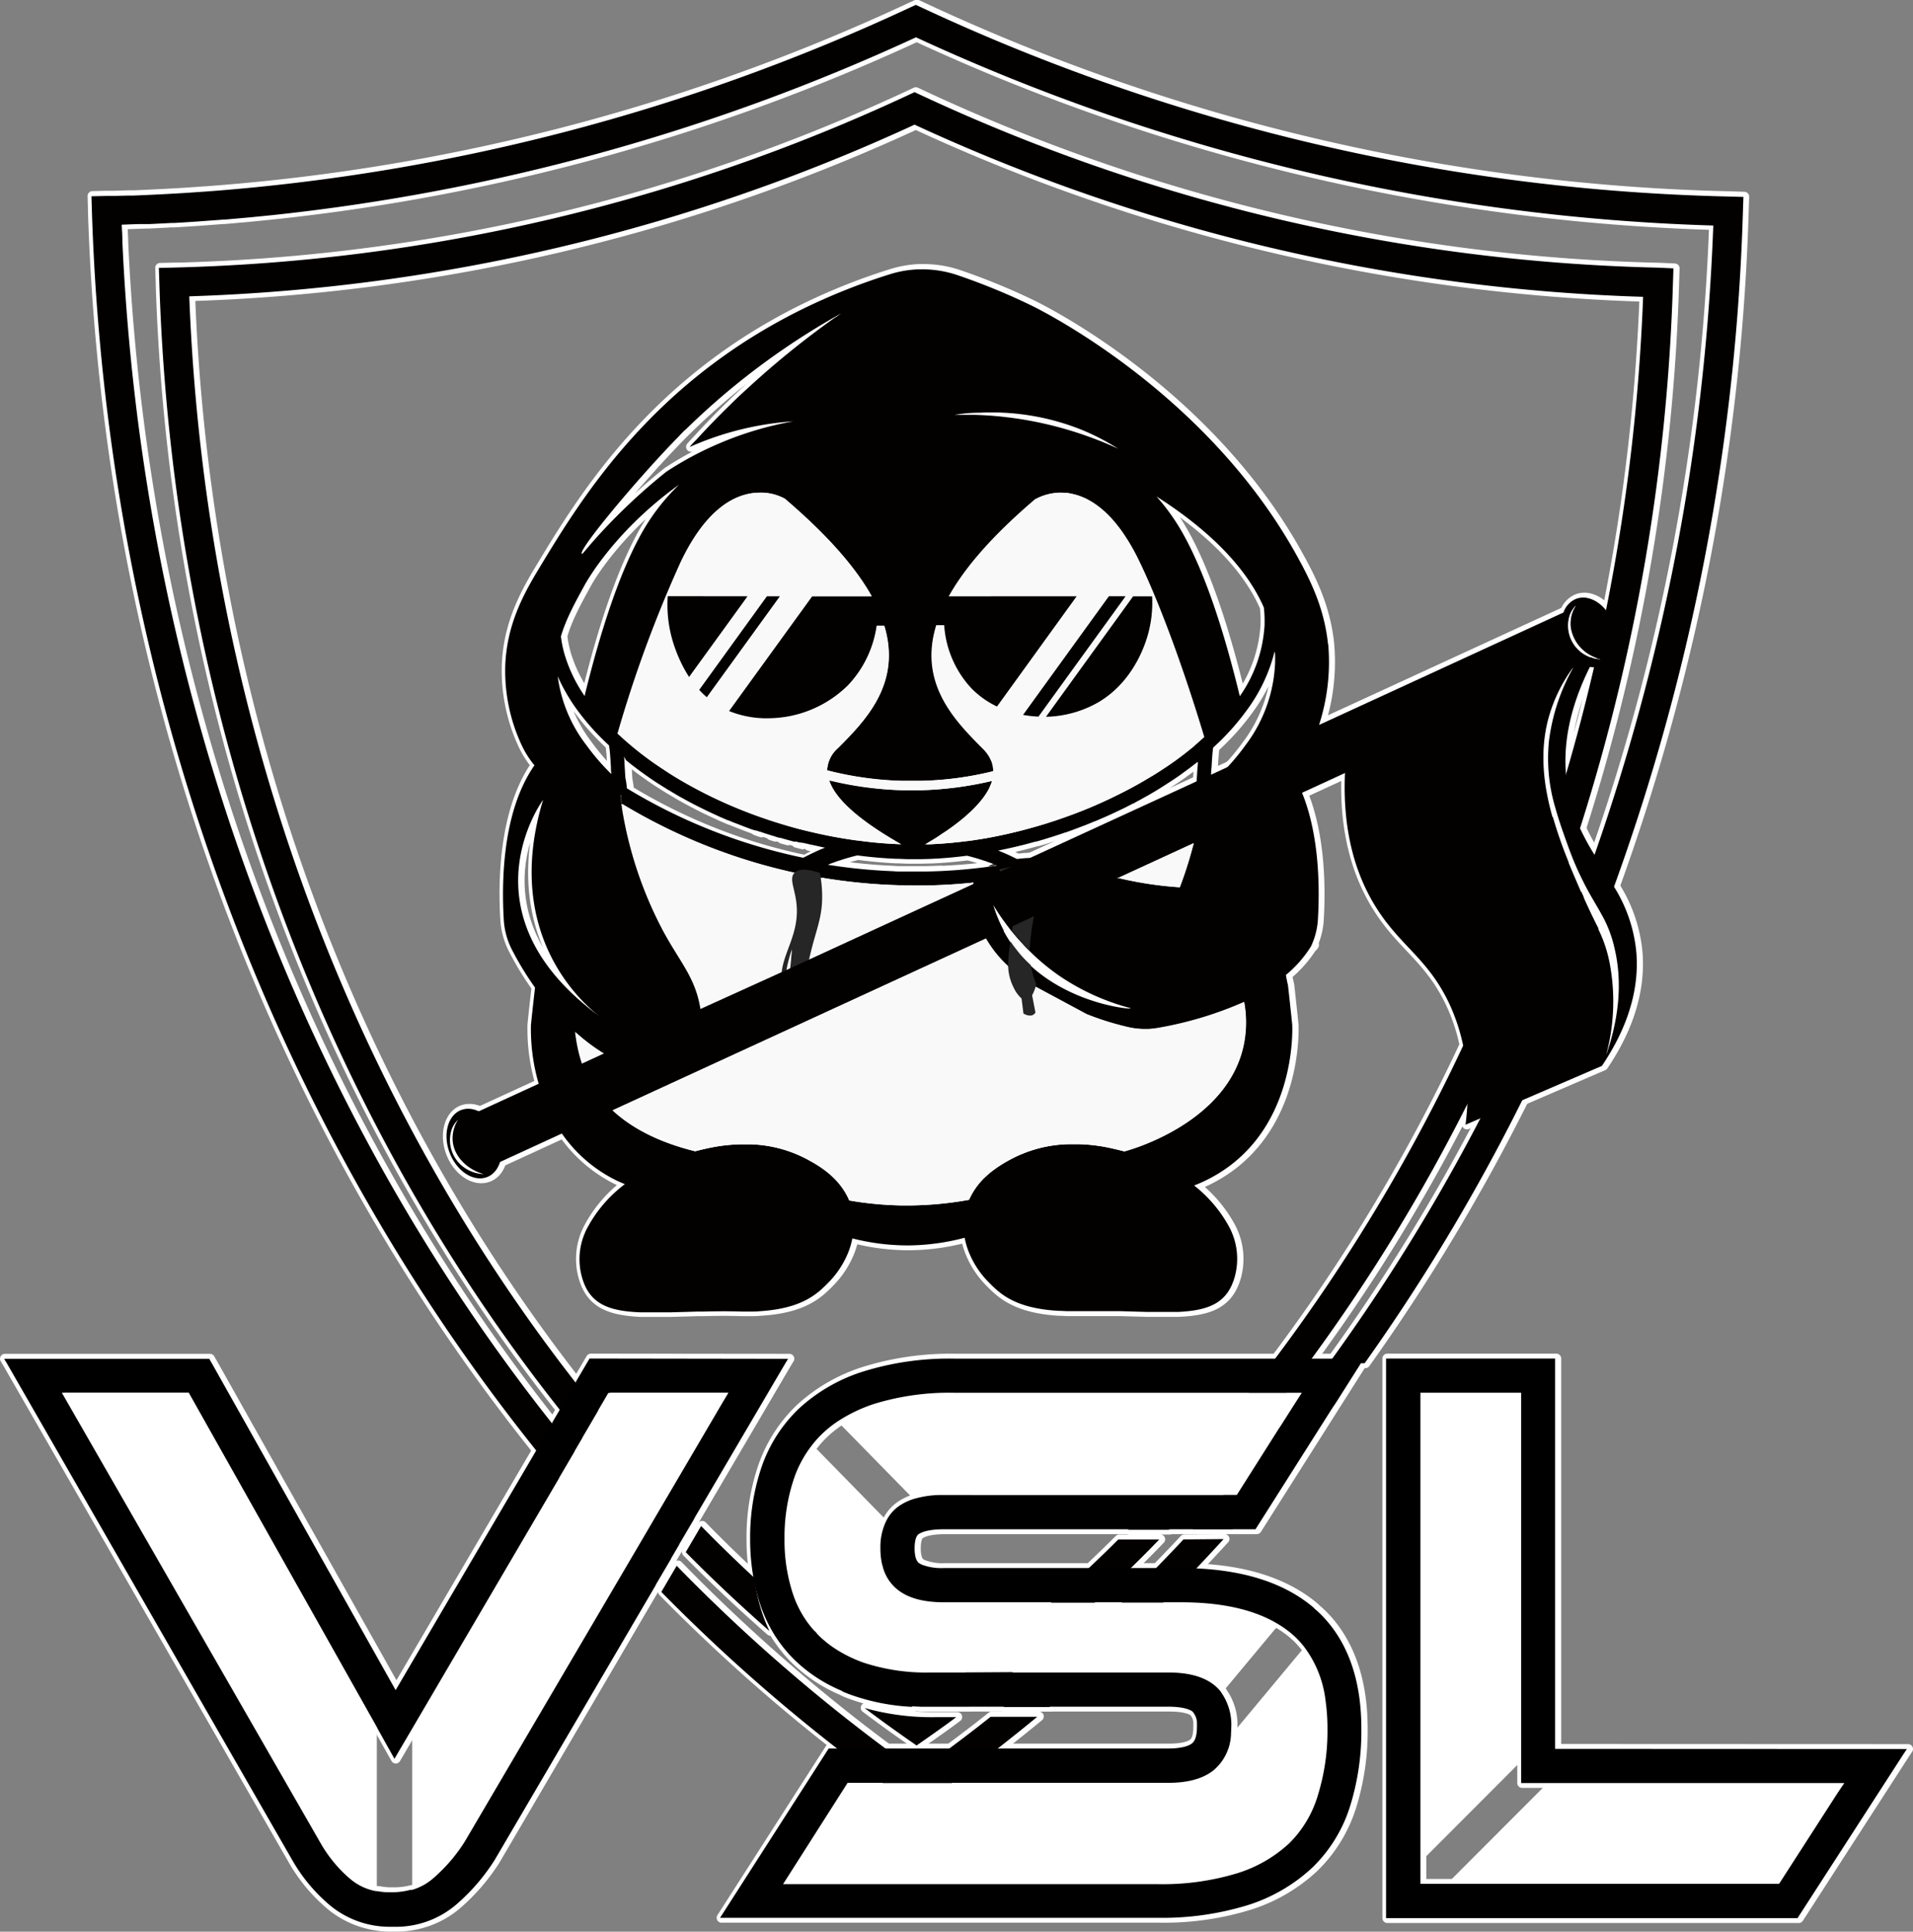 <svg xmlns="http://www.w3.org/2000/svg" viewBox="0 0 391.76 395.61"><rect x="0" y="0" width="391.76" height="395.61" fill="#808080" stroke="none"/><defs><style>.cls-1,.cls-7{fill:#262626;}.cls-1,.cls-3{stroke:#fff;stroke-linejoin:round;stroke-width:2px;}.cls-2{fill:#fff;}.cls-3,.cls-6{fill:none;}.cls-4{fill:#030000;}.cls-5{fill:#f9f9f9;}</style></defs><g id="Layer_3" data-name="Layer 3"><path class="cls-1" d="M1522.92,444.29a377.12,377.12,0,0,1-151.11-35.36l-1.26-.59-1.26.59a377.4,377.4,0,0,1-149.77,35.32l-.73,0-3,.07.1,3c0,.11,0,.21,0,.32,2.74,86.47,32.2,167.5,81.82,230.3l0,.07a1.13,1.13,0,0,0,.1.13c.16.22.34.44.52.66q1.32,1.68,2.68,3.34c.44.55.9,1.1,1.35,1.64l0,.06,3.24-5.53,0-.06c-.46-.54-.91-1.09-1.34-1.64q-1.35-1.67-2.67-3.36l-.53-.67-.1-.12,0-.07c-47.44-60.89-75.79-138.92-79-222.25A383.23,383.23,0,0,0,1370.55,415a383,383,0,0,0,149.2,35.26,405.28,405.28,0,0,1-7.61,64.23c-.63,3.18-1.3,6.36-2,9.51a.4.4,0,0,1,0,.15l.13.06a9.81,9.81,0,0,0,1.08.37,7.86,7.86,0,0,1-1.27-.16c-.12.58-.26,1.16-.39,1.74q-2.54,10.95-5.67,21.66c-.69,2.38-1.41,4.74-2.15,7.1h0c.71,2.57,1.61,5.09,2.54,7.67.23.64.46,1.25.68,1.83q.92-2.68,1.77-5.4a407.88,407.88,0,0,0,19-111.59l.1-3ZM1325.23,700.35c-.48-.49-1-1-1.42-1.48-1-1-1.92-2-2.87-3l-.56-.61-.1-.11-3.18,5.41.11.11c.19.2.37.41.56.6l2.88,3c.47.49.95,1,1.43,1.46l.06.06,3.15-5.37ZM1381,732l-1.33,1c-1.77,1.35-3.56,2.69-5.37,4-.89.66-1.78,1.31-2.68,1.94.74,0,1.49,0,2.26,0h7.84c.87-.64,1.73-1.3,2.59-2,1.72-1.31,3.43-2.65,5.12-4l1.27-1Zm120.22-175.27a381.29,381.29,0,0,1-18.28,46.67,363.54,363.54,0,0,1-38.57,64.26c-.25.35-.51.69-.78,1-1,1.34-2,2.67-3.08,4-.5.66-1,1.31-1.54,2h7.62c.5-.65,1-1.3,1.49-2q1.53-2,3-4c.27-.35.52-.69.77-1a368.28,368.28,0,0,0,32-52.38A384,384,0,0,0,1504.47,566,91.7,91.7,0,0,1,1501.21,556.77Zm-89,148q-3,3-6.12,5.93c-.36.35-.72.7-1.09,1-1.44,1.35-2.89,2.69-4.35,4-.73.67-1.47,1.33-2.21,2h8.95c.71-.64,1.42-1.3,2.12-2,1.41-1.31,2.81-2.65,4.19-4l1-1q3-2.92,5.9-5.93Zm8.76-9c-.32.35-.65.69-1,1-1.27,1.35-2.54,2.68-3.83,4-.64.66-1.28,1.32-1.94,2h8.37c.64-.65,1.26-1.31,1.87-2,1.25-1.32,2.49-2.66,3.7-4,.32-.34.64-.69.94-1Zm-46.29,45.38a50.57,50.57,0,0,1-14.42-1.88c2.94,2.22,5.91,4.37,8.93,6.48l1.72,1.2,1.72-1.2c2.15-1.51,4.29-3,6.4-4.6Zm-7.94-4.54q-4.68-3.43-9.23-7c-.74-.57-1.47-1.15-2.2-1.75a22.12,22.12,0,0,1-4.3-3.24,10.52,10.52,0,0,1-.75-.9c-.15-.12-.29-.24-.44-.38q-3.64-3-7.2-6.23-2.53-2.25-5-4.57l0,0q-5.54-5.13-10.83-10.54l-3.15,5.36q8.28,8.38,17.15,16.15a31.53,31.53,0,0,1-1.33-3.22,38.92,38.92,0,0,1-1.71-7,37.13,37.13,0,0,0,1.42,5.3,29.85,29.85,0,0,0,2.89,6q6.75,5.87,13.81,11.35c.64.28,1.29.53,2,.77a43.51,43.51,0,0,0,12.25,2.33C1368.88,738.13,1367.78,737.33,1366.69,736.53Z" transform="translate(-1183 -389.47)"/><path class="cls-1" d="M1507.55,573.24c-.18-.4-.35-.81-.53-1.21l-.12.32a410.77,410.77,0,0,1-20.56,46.18A394.21,394.21,0,0,1,1456,667.7c-.24.35-.49.7-.75,1q-1.45,2-3,4t-3,4q-2,2.65-4.12,5.26l-8.67,13.69h-2.76c-.29.35-.59.69-.9,1-1.18,1.34-2.38,2.68-3.59,4-.59.66-1.19,1.32-1.81,2h8.11c.6-.65,1.18-1.31,1.75-2q3.72-4.19,7.27-8.48,6.26-7.5,12.12-15.33l5.18-8.17h.78A402.53,402.53,0,0,0,1495,614.8q8.54-17.12,15.55-35.15C1509.75,578,1508.78,576,1507.55,573.24Zm-82,131.48q-2.8,3-5.68,5.93c-.33.34-.67.69-1,1-1.31,1.35-2.65,2.68-4,4-.67.66-1.34,1.32-2,2h8.54c.66-.64,1.31-1.3,2-2,1.3-1.32,2.59-2.64,3.86-4,.32-.33.63-.65.93-1q2.83-3,5.58-6ZM1397.1,732l-1.22,1q-2.37,2-4.78,4l-2.4,2h9.41l2.33-2c1.55-1.32,3.08-2.66,4.6-4l1.15-1Zm-11,9c-2.82,2.25-5.67,4.43-8.56,6.57l-1.39,1c-1.67,1.24-3.36,2.45-5,3.65l-.13-.09c-1.66-1.17-3.29-2.36-4.93-3.56l-1.38-1a355.83,355.83,0,0,1-42.85-37.5l-.1.17-3,5.19a361.54,361.54,0,0,0,36.08,32.14c.44.36.89.7,1.33,1q2.63,2,5.29,4c.89.67,1.78,1.32,2.68,2h14.11c.89-.65,1.78-1.3,2.67-2q2.67-2,5.3-4l1.34-1q4.14-3.23,8.19-6.57Zm-65.76-32.43c-.48-.5-1-1-1.42-1.5-1-1-1.92-2-2.86-3l-.56-.61-.1-.11-.1.17-3.07,5.23.1.11.56.61c.95,1,1.91,2,2.87,3,.44.46.88.92,1.33,1.37l.1.11.06.06,3.15-5.37Zm216.87-278.92a412.37,412.37,0,0,1-165.19-38.67l-1.26-.58-.13.06-1.14.52a412.31,412.31,0,0,1-144,37.62l-4.81.33q-5.16.31-10.33.52l-1.15,0-2.78.09h-.26l-1,0h-.47l-2.75.07.07,2.5v.52c3,95.34,35.65,184.64,90.73,253.53l0,.07.1.12c.16.22.34.45.53.67q1.32,1.67,2.7,3.31c.4.51.81,1,1.24,1.51l.1.12,0,.06,3.23-5.5,0-.06c-.45-.55-.91-1.1-1.34-1.65q-1.37-1.65-2.68-3.33c-.19-.22-.37-.45-.53-.67l-.1-.12,0-.07c-52.07-65.95-83.51-150.62-87.72-241.22,0-.1,0-.2,0-.3l-.15-3.65,3.23-.12h.25l1.38-.06.6,0c1.51-.07,3-.14,4.52-.23l.59,0c1.65-.09,3.3-.2,4.94-.31l5.12-.38.28,0,5.07-.45,4.41-.44a418.88,418.88,0,0,0,132.09-36.38l.13-.06a418.17,418.17,0,0,0,163.28,38.55,438.48,438.48,0,0,1-24.32,128.87c-.68,1.93-1.38,3.86-2.08,5.78,1.37,2.71,2.62,4.6,3.68,6.57l.15.28c.78-2,1.53-4,2.27-6.08a443.89,443.89,0,0,0,26.4-138.24l.1-3Z" transform="translate(-1183 -389.47)"/><path class="cls-1" d="M1304,667.7l-2.82,4.8-.07.12-3.18,5.43-.07.13-1.57,2.66-.07.12-3.18,5.42-.07.12-28.55,48.67-.25.42-.13-.22-37.46-66.63-.58-1h-42l.6,1,58.31,101.5a34.34,34.34,0,0,0,8,9.58,19.17,19.17,0,0,0,11.65,4.24c.26,0,.52,0,.79,0h.13l.94,0a19,19,0,0,0,12.15-4.54,41,41,0,0,0,7.88-9.14l33-56.31,3.15-5.37,1.71-2.92,3.15-5.37,18.59-31.67.61-1Zm-82.1,7,38.28,68.06.26.46.17.3,3.31,5.89.13.23,3.13-5.34.26-.44.17-.29,30.15-51.4,3.23-5.5,1.64-2.79,3.24-5.53,2.14-3.65h24.44l-1.2,2-10.79,18.39-.07.11-3.11,5.3-.06.11-1.61,2.75-.07.11-3.1,5.29-.07.11-33.91,57.78a33.7,33.7,0,0,1-6.5,7.54,11.26,11.26,0,0,1-4.35,2.33l-.17,0a1.1,1.1,0,0,1-.26.06,14.57,14.57,0,0,1-3.6.42h-.26c-.21,0-.42,0-.62,0a16.66,16.66,0,0,1-2.09-.24l-.17,0-.26,0a11.29,11.29,0,0,1-4.85-2.32c-.55-.45-1.09-.93-1.61-1.45a28,28,0,0,1-4.72-6.19L1196.1,674.7Z" transform="translate(-1183 -389.47)"/><path class="cls-1" d="M1376.54,695.69a20.14,20.14,0,0,0-6.38.88,11.18,11.18,0,0,0-2.75,1.35,8.08,8.08,0,0,0-2.68,3.12,12.09,12.09,0,0,0-1.17,5.55,14.45,14.45,0,0,0,.39,3.47,14.75,14.75,0,0,1-.12-1.94,12.11,12.11,0,0,1,1.57-6.4,8.35,8.35,0,0,1,2.49-2.68,11.4,11.4,0,0,1,3.2-1.51h0a21,21,0,0,1,6.2-.81H1420c.32-.34.65-.68,1-1ZM1373.87,732a40.92,40.92,0,0,1-13.76-2,28.09,28.09,0,0,1-4.85-2.25c.73.6,1.46,1.18,2.2,1.75a27,27,0,0,0,3.58,1.56,40.55,40.55,0,0,0,13.59,2h5l1.33-1Zm2.67-36.35a20.14,20.14,0,0,0-6.38.88,11.18,11.18,0,0,0-2.75,1.35,8.08,8.08,0,0,0-2.68,3.12,12.09,12.09,0,0,0-1.17,5.55,14.45,14.45,0,0,0,.39,3.47,14.75,14.75,0,0,1-.12-1.94,12.11,12.11,0,0,1,1.57-6.4,8.35,8.35,0,0,1,2.49-2.68,11.4,11.4,0,0,1,3.2-1.51h0a21,21,0,0,1,6.2-.81H1420c.32-.34.65-.68,1-1ZM1373.87,732a40.92,40.92,0,0,1-13.76-2,28.09,28.09,0,0,1-4.85-2.25c.73.6,1.46,1.18,2.2,1.75a27,27,0,0,0,3.58,1.56,40.55,40.55,0,0,0,13.59,2h5l1.33-1Zm2.67-36.35a20.14,20.14,0,0,0-6.38.88,11.18,11.18,0,0,0-2.75,1.35,8.08,8.08,0,0,0-2.68,3.12,12.09,12.09,0,0,0-1.17,5.55,14.45,14.45,0,0,0,.39,3.47,14.75,14.75,0,0,1-.12-1.94,12.11,12.11,0,0,1,1.57-6.4,8.35,8.35,0,0,1,2.49-2.68,11.4,11.4,0,0,1,3.2-1.51h0a21,21,0,0,1,6.2-.81H1420c.32-.34.65-.68,1-1ZM1373.87,732a40.92,40.92,0,0,1-13.76-2,28.09,28.09,0,0,1-4.85-2.25c.73.6,1.46,1.18,2.2,1.75a27,27,0,0,0,3.58,1.56,40.55,40.55,0,0,0,13.59,2h5l1.33-1Zm2.67-36.35a20.14,20.14,0,0,0-6.38.88,11.18,11.18,0,0,0-2.75,1.35,8.08,8.08,0,0,0-2.68,3.12,12.09,12.09,0,0,0-1.17,5.55,14.45,14.45,0,0,0,.39,3.47,14.75,14.75,0,0,1-.12-1.94,12.11,12.11,0,0,1,1.57-6.4,8.35,8.35,0,0,1,2.49-2.68,11.4,11.4,0,0,1,3.2-1.51h0a21,21,0,0,1,6.2-.81H1420c.32-.34.65-.68,1-1Zm0,0a20.14,20.14,0,0,0-6.38.88,11.18,11.18,0,0,0-2.75,1.35,8.08,8.08,0,0,0-2.68,3.12,12.09,12.09,0,0,0-1.17,5.55,14.45,14.45,0,0,0,.39,3.47,14.75,14.75,0,0,1-.12-1.94,12.11,12.11,0,0,1,1.57-6.4,8.35,8.35,0,0,1,2.49-2.68,11.4,11.4,0,0,1,3.2-1.51h0a21,21,0,0,1,6.2-.81H1420c.32-.34.65-.68,1-1Zm0,0a20.14,20.14,0,0,0-6.38.88,11.18,11.18,0,0,0-2.75,1.35,8.08,8.08,0,0,0-2.68,3.12,12.09,12.09,0,0,0-1.17,5.55,14.45,14.45,0,0,0,.39,3.47,14.75,14.75,0,0,1-.12-1.94,12.11,12.11,0,0,1,1.57-6.4,8.35,8.35,0,0,1,2.49-2.68,11.4,11.4,0,0,1,3.2-1.51h0a21,21,0,0,1,6.2-.81H1420c.32-.34.65-.68,1-1Zm0,0a20.14,20.14,0,0,0-6.38.88,11.18,11.18,0,0,0-2.75,1.35,8.08,8.08,0,0,0-2.68,3.12l.67.68a8.35,8.35,0,0,1,2.49-2.68,11.4,11.4,0,0,1,3.2-1.51h0a21,21,0,0,1,6.2-.81H1420c.32-.34.65-.68,1-1Zm-6.38.88a11.18,11.18,0,0,0-2.75,1.35,8.08,8.08,0,0,0-2.68,3.12l.67.68a8.35,8.35,0,0,1,2.49-2.68,11.4,11.4,0,0,1,3.2-1.51Zm82.17,22.24c-5.76-4.94-13.88-7.65-24.17-8.09-1-.05-2-.07-3.06-.07h-48.56a11.18,11.18,0,0,1-4.48-.69,3.49,3.49,0,0,1-.61-.34c-.73-.53-.89-1.94-.89-3,0-.88.11-2.42.82-2.91.54-.37,1.92-1,5.16-1h63.83l16.34-25.78,5.18-8.17.66-1h-83.88a59.22,59.22,0,0,0-18.51,2.6,34.9,34.9,0,0,0-13.18,7.53,30,30,0,0,0-7.7,11.9,44.66,44.66,0,0,0-2.4,14.93,43.89,43.89,0,0,0,.65,7.73c0,.25.08.5.13.75a37.13,37.13,0,0,0,1.42,5.3,29.85,29.85,0,0,0,2.89,6,27.41,27.41,0,0,0,4.11,5.06,31,31,0,0,0,9.7,6.29c.64.28,1.29.53,2,.77a43.51,43.51,0,0,0,12.25,2.33c.53.05,1.07.07,1.62.09.74,0,1.49,0,2.26,0h48.56c3.25,0,4.56.65,5,1a3.6,3.6,0,0,1,.91,2.64,5.24,5.24,0,0,1,0,.55c0,1.15-.17,2.66-1,3.32-.49.4-1.79,1.06-5,1.06H1353l-22.24,34.67h89.53a59.53,59.53,0,0,0,18.51-2.59,34.6,34.6,0,0,0,13.27-7.72,29.91,29.91,0,0,0,7.7-12.54,51.65,51.65,0,0,0,2.31-15.88c0-9.42-2.46-16.93-7.33-22.38A23.85,23.85,0,0,0,1452.33,718.81Zm.79,38.49a23,23,0,0,1-5.9,9.66,27.59,27.59,0,0,1-10.61,6.11,52.49,52.49,0,0,1-16.31,2.24h-76.72l13.26-20.67h65.59c4.16,0,7.24-.86,9.42-2.63a10.13,10.13,0,0,0,3.51-7.42c0-.43.05-.87.05-1.33a11.44,11.44,0,0,0-2.09-7.17l0-.05a8.41,8.41,0,0,0-1.49-1.49c-2.17-1.69-5.23-2.51-9.36-2.51h-48.56a40.92,40.92,0,0,1-13.76-2,28.09,28.09,0,0,1-4.85-2.25,22.12,22.12,0,0,1-4.3-3.24,15.83,15.83,0,0,1-1.19-1.28,21.41,21.41,0,0,1-4.09-7.09,34.89,34.89,0,0,1-1.8-11.47,37.43,37.43,0,0,1,2-12.58,23.21,23.21,0,0,1,3.6-6.61,21.44,21.44,0,0,1,2.31-2.55,23.29,23.29,0,0,1,2.8-2.24,31.33,31.33,0,0,1,7.77-3.74,52.49,52.49,0,0,1,16.31-2.24h71.15l-1.29,2-3.34,5.26-8.67,13.69h-60a20.14,20.14,0,0,0-6.38.88,11.18,11.18,0,0,0-2.75,1.35,8.08,8.08,0,0,0-2.68,3.12,12.09,12.09,0,0,0-1.17,5.55,14.45,14.45,0,0,0,.39,3.47,8.8,8.8,0,0,0,3.4,5.23c2.18,1.59,5.19,2.36,9.19,2.36h48.56c8.31,0,15,1.5,19.86,4.46a20.65,20.65,0,0,1,2.81,2,18.31,18.31,0,0,1,2.48,2.58,22.62,22.62,0,0,1,4.45,11.12,39.92,39.92,0,0,1,.39,5.76A44.47,44.47,0,0,1,1453.12,757.3Zm-76.58-61.61a20.14,20.14,0,0,0-6.38.88,11.18,11.18,0,0,0-2.75,1.35,8.08,8.08,0,0,0-2.68,3.12l.67.68a8.35,8.35,0,0,1,2.49-2.68,11.4,11.4,0,0,1,3.2-1.51h0a21,21,0,0,1,6.2-.81H1420c.32-.34.65-.68,1-1Zm0,0a20.14,20.14,0,0,0-6.38.88,11.18,11.18,0,0,0-2.75,1.35,8.08,8.08,0,0,0-2.68,3.12l.67.68a8.35,8.35,0,0,1,2.49-2.68,11.4,11.4,0,0,1,3.2-1.51h0a21,21,0,0,1,6.2-.81H1420c.32-.34.65-.68,1-1Zm0,0a20.14,20.14,0,0,0-6.38.88,11.18,11.18,0,0,0-2.75,1.35,8.08,8.08,0,0,0-2.68,3.12,12.09,12.09,0,0,0-1.17,5.55,14.45,14.45,0,0,0,.39,3.47,14.75,14.75,0,0,1-.12-1.94,12.11,12.11,0,0,1,1.57-6.4,8.35,8.35,0,0,1,2.49-2.68,11.4,11.4,0,0,1,3.2-1.51h0a21,21,0,0,1,6.2-.81H1420c.32-.34.65-.68,1-1Zm0,0a20.14,20.14,0,0,0-6.38.88,11.18,11.18,0,0,0-2.75,1.35,8.08,8.08,0,0,0-2.68,3.12,12.09,12.09,0,0,0-1.17,5.55,14.45,14.45,0,0,0,.39,3.47,14.75,14.75,0,0,1-.12-1.94,12.11,12.11,0,0,1,1.57-6.4,8.35,8.35,0,0,1,2.49-2.68,11.4,11.4,0,0,1,3.2-1.51h0a21,21,0,0,1,6.2-.81H1420c.32-.34.65-.68,1-1ZM1373.87,732a40.92,40.92,0,0,1-13.76-2,28.09,28.09,0,0,1-4.85-2.25c.73.6,1.46,1.18,2.2,1.75a27,27,0,0,0,3.58,1.56,40.55,40.55,0,0,0,13.59,2h5l1.33-1Zm2.67-36.35a20.14,20.14,0,0,0-6.38.88,11.18,11.18,0,0,0-2.75,1.35,8.08,8.08,0,0,0-2.68,3.12,12.09,12.09,0,0,0-1.17,5.55,14.45,14.45,0,0,0,.39,3.47,14.75,14.75,0,0,1-.12-1.94,12.11,12.11,0,0,1,1.57-6.4,8.35,8.35,0,0,1,2.49-2.68,11.4,11.4,0,0,1,3.2-1.51h0a21,21,0,0,1,6.2-.81H1420c.32-.34.65-.68,1-1ZM1373.87,732a40.92,40.92,0,0,1-13.76-2,28.09,28.09,0,0,1-4.85-2.25c.73.6,1.46,1.18,2.2,1.75a27,27,0,0,0,3.58,1.56,40.55,40.55,0,0,0,13.59,2h5l1.33-1Zm2.67-36.35a20.14,20.14,0,0,0-6.38.88,11.18,11.18,0,0,0-2.75,1.35,8.08,8.08,0,0,0-2.68,3.12,12.09,12.09,0,0,0-1.17,5.55,14.45,14.45,0,0,0,.39,3.47,14.75,14.75,0,0,1-.12-1.94,12.11,12.11,0,0,1,1.57-6.4,8.35,8.35,0,0,1,2.49-2.68,11.4,11.4,0,0,1,3.2-1.51h0a21,21,0,0,1,6.2-.81H1420c.32-.34.65-.68,1-1ZM1373.87,732a40.92,40.92,0,0,1-13.76-2,28.09,28.09,0,0,1-4.85-2.25c.73.6,1.46,1.18,2.2,1.75a27,27,0,0,0,3.58,1.56,40.55,40.55,0,0,0,13.59,2h5l1.33-1Zm2.67-36.35a20.14,20.14,0,0,0-6.38.88,11.18,11.18,0,0,0-2.75,1.35,8.08,8.08,0,0,0-2.68,3.12,12.09,12.09,0,0,0-1.17,5.55,14.45,14.45,0,0,0,.39,3.47,14.75,14.75,0,0,1-.12-1.94,12.11,12.11,0,0,1,1.57-6.4,8.35,8.35,0,0,1,2.49-2.68,11.4,11.4,0,0,1,3.2-1.51h0a21,21,0,0,1,6.2-.81H1420c.32-.34.65-.68,1-1ZM1373.87,732a40.92,40.92,0,0,1-13.76-2,28.09,28.09,0,0,1-4.85-2.25c.73.6,1.46,1.18,2.2,1.75a27,27,0,0,0,3.58,1.56,40.55,40.55,0,0,0,13.59,2h5l1.33-1Zm2.67-36.35a20.14,20.14,0,0,0-6.38.88,11.18,11.18,0,0,0-2.75,1.35,8.08,8.08,0,0,0-2.68,3.12,12.09,12.09,0,0,0-1.17,5.55,14.45,14.45,0,0,0,.39,3.47,14.75,14.75,0,0,1-.12-1.94,12.11,12.11,0,0,1,1.57-6.4,8.35,8.35,0,0,1,2.49-2.68,11.4,11.4,0,0,1,3.2-1.51h0a21,21,0,0,1,6.2-.81H1420c.32-.34.65-.68,1-1Z" transform="translate(-1183 -389.47)"/><path class="cls-2" d="M1455.09,743.58a44.47,44.47,0,0,1-2,13.72,23,23,0,0,1-5.9,9.66,27.59,27.59,0,0,1-10.61,6.11,52.49,52.49,0,0,1-16.31,2.24h-76.72l13.26-20.67h65.59c4.16,0,7.24-.86,9.42-2.63a10.13,10.13,0,0,0,3.51-7.42l1.23-1.48,13.06-15.69.6-.72a22.62,22.62,0,0,1,4.45,11.12A39.92,39.92,0,0,1,1455.09,743.58Z" transform="translate(-1183 -389.47)"/><path class="cls-2" d="M1445,722.11l-1,1.15-10.68,12.82h0l0-.05a8.41,8.41,0,0,0-1.49-1.49c-2.17-1.69-5.23-2.51-9.36-2.51h-48.56a40.92,40.92,0,0,1-13.76-2,28.09,28.09,0,0,1-4.85-2.25,22.12,22.12,0,0,1-4.3-3.24,10.52,10.52,0,0,1-.75-.9c-.15-.12-.29-.24-.44-.38a21.41,21.41,0,0,1-4.09-7.09,34.89,34.89,0,0,1-1.8-11.47,37.43,37.43,0,0,1,2-12.58,23.21,23.21,0,0,1,3.6-6.61l1.45,1.47,13.8,14.1a12.09,12.09,0,0,0-1.17,5.55,14.45,14.45,0,0,0,.39,3.47,8.8,8.8,0,0,0,3.4,5.23c2.18,1.59,5.19,2.36,9.19,2.36h48.56C1433.41,717.65,1440.07,719.15,1445,722.11Z" transform="translate(-1183 -389.47)"/><path class="cls-2" d="M1449.82,674.7l-1.29,2-3.34,5.26-8.67,13.69h-60a20.14,20.14,0,0,0-6.38.88l-14-14.29-1.57-1.6a31.33,31.33,0,0,1,7.77-3.74,52.49,52.49,0,0,1,16.31-2.24Z" transform="translate(-1183 -389.47)"/><path class="cls-1" d="M1501.72,747.64V667.7H1467.1V782.31h84.26l21.73-33.64.67-1Zm57.87,9-12,18.64H1474.1V674.7h20.62v79.94h66.18Z" transform="translate(-1183 -389.47)"/><polygon class="cls-2" points="377.9 365.17 376.59 367.2 364.55 385.84 296.3 385.84 314.91 367.2 316.93 365.17 377.9 365.17"/><polygon class="cls-2" points="311.72 285.23 311.72 360.48 292.63 379.61 291.1 381.14 291.1 285.23 311.72 285.23"/><path class="cls-1" d="M1386.65,547.34c0-.12,0-.24,0-.33a2.52,2.52,0,0,0-.06-.48c-.06-.3-.12-.59-.19-.86a7.45,7.45,0,0,0-1.38-2.37,5.81,5.81,0,0,0-.54-.58c-5.83-5.83-13.11-13.41-9.49-25.23h-.26c-3.62,11.82,3.66,19.39,9.49,25.22a5.81,5.81,0,0,1,.54.58,7.45,7.45,0,0,1,1.38,2.37c.07.27.13.56.19.86a2.52,2.52,0,0,1,.06.48c0,.09,0,.21,0,.33a68.07,68.07,0,0,1-14.67,2A67.89,67.89,0,0,0,1386.65,547.34Zm3.64,32a5.54,5.54,0,0,1-.07.57l.23.27c0-.32.08-.64.11-1Zm-3.64-32c0-.12,0-.24,0-.33a2.52,2.52,0,0,0-.06-.48c-.06-.3-.12-.59-.19-.86a7.45,7.45,0,0,0-1.38-2.37,5.81,5.81,0,0,0-.54-.58c-5.83-5.83-13.11-13.41-9.49-25.23h-.26c-3.62,11.82,3.66,19.39,9.49,25.22a5.81,5.81,0,0,1,.54.58,7.45,7.45,0,0,1,1.38,2.37c.07.27.13.56.19.86a2.52,2.52,0,0,1,.06.48c0,.09,0,.21,0,.33a68.07,68.07,0,0,1-14.67,2A67.89,67.89,0,0,0,1386.65,547.34Zm3.64,32a5.54,5.54,0,0,1-.07.57l.23.27c0-.32.08-.64.11-1Zm-3.64-32c0-.12,0-.24,0-.33a2.52,2.52,0,0,0-.06-.48c-.06-.3-.12-.59-.19-.86a7.45,7.45,0,0,0-1.38-2.37,5.81,5.81,0,0,0-.54-.58c-5.83-5.83-13.11-13.41-9.49-25.23h-.26c-3.62,11.82,3.66,19.39,9.49,25.22a5.81,5.81,0,0,1,.54.58,7.45,7.45,0,0,1,1.38,2.37c.07.27.13.56.19.86a2.52,2.52,0,0,1,.06.48c0,.09,0,.21,0,.33a68.07,68.07,0,0,1-14.67,2A67.89,67.89,0,0,0,1386.65,547.34Zm3.64,32a5.54,5.54,0,0,1-.07.57l.23.27c0-.32.08-.64.11-1Zm64.94-58c-.67-6.24-2.69-11.43-6-17.43-18.27-33.71-52.22-50.71-54.73-51.94a132.41,132.41,0,0,0-15.13-6.22,22.29,22.29,0,0,0-7.23-1.2h-.09c-.27,0-.55,0-.82,0a22.48,22.48,0,0,0-5.68,1,126.32,126.32,0,0,0-16,6.22c-32.46,15.27-47.19,39.64-56,54.25-3.41,5.63-6.5,11.71-6.79,19.76a36,36,0,0,0,3.26,16,19.25,19.25,0,0,0,2.72,4.35c-6.67,9.55-6.73,24.2-6.28,31.68a15.41,15.41,0,0,0,1.63,6,61.92,61.92,0,0,0,4.77,7.84c-.56,4.81-.84,7.68-.84,7.68a39.89,39.89,0,0,0,1.58,12l0,.11a34.05,34.05,0,0,0,4.73,10.08l.06.09a29.23,29.23,0,0,0,11.39,9.68c.45.21,1,.43,1.47.64a27.25,27.25,0,0,0-7.6,8.8,13.66,13.66,0,0,0-1.22,10.11c1.49,5.53,5.33,7,11.71,7.34l1.34,0h2.86l2,0,2.09-.06h.07l3.38-.1,1.2,0c2.41-.06,5-.09,7.78,0h1.87c.65,0,1.27,0,1.86-.07h0c9.1-.5,12.15-3.66,14.45-6a18.9,18.9,0,0,0,3.43-4.91,16,16,0,0,0,1.33-3.89s0,0,0-.06a46,46,0,0,0,10.61,1.43h1.14a45.89,45.89,0,0,0,11-1.51l.25-.06a16.29,16.29,0,0,0,1.35,4.08,18.43,18.43,0,0,0,3.43,4.91c2.27,2.32,5.28,5.43,14.19,6h0c.6,0,1.22.06,1.87.07h1.61c2.87,0,5.55,0,8,0l1.2,0,3.41.1,2.13.06,2,0h2.86l1.34,0c6.53-.26,10.45-1.73,12-7.34a13.85,13.85,0,0,0-1.2-10.11,27.38,27.38,0,0,0-7.16-8.45c.81-.31,1.57-.64,2.31-1,19.1-9.24,17.78-31.95,17.78-31.95s-.3-3-.87-8.08c-.07-.27-.13-.55-.19-.83s-.17-.85-.23-1.26a24.27,24.27,0,0,0,5.12-5.82l0-.05,0,0a.36.36,0,0,1,0-.09l.07-.18a14.88,14.88,0,0,0,1.27-5.15c.36-6.12.4-17-3.26-26l0-.1a29.76,29.76,0,0,0-1.73-3.6,19.6,19.6,0,0,0,3.68-5.71,46.74,46.74,0,0,0,1.63-4.59c0-.05,0-.09,0-.14A41.84,41.84,0,0,0,1455.23,521.39Zm-79.47,46.41c-1.09.05-2.19.08-3.29.1-.89,0-1.78,0-2.67,0-.64,0-1.28,0-1.91,0s-1.29,0-1.93-.06l-1.69-.08a115.1,115.1,0,0,1-11.48-1.25c.49-.2,1-.39,1.49-.56l0,0c.42-.16.85-.3,1.3-.43a2.06,2.06,0,0,1,.35-.12c.48-.16,1-.3,1.45-.43s.86-.23,1.3-.34l.09,0c2.58.34,5.15.58,7.7.7.86,0,1.72.07,2.57.08h2.47l1.92-.05c.73,0,1.45-.06,2.17-.1,1.76-.12,3.55-.29,5.46-.53l.18,0c.87.21,1.72.45,2.56.71.41.12.81.26,1.21.39.09,0,.19.06.27.1l1,.34a4.58,4.58,0,0,1,.46.2c.24.08.48.19.72.28-.63.1-1.27.18-1.9.27Q1380.69,567.59,1375.76,567.8Zm-76.92-44.66a22.26,22.26,0,0,1-.66-3.39c1-3.52,2.86-6.91,5.14-11.05,0,0,5.53-10.05,18.08-19.3.31-.24.63-.47,1-.7a42.86,42.86,0,0,0-7.27,9.24c-4.81,8.28-8.82,20.69-12.06,34l-.19-.29A29.47,29.47,0,0,1,1298.84,523.14Zm51.23,41.36c-.35.15-.7.31-1,.48l-.13.06c-.36.17-.71.37-1.05.55l-.18,0a114.27,114.27,0,0,1-35.88-14.17,16.88,16.88,0,0,0-.32-2.2l0-.12c-.07-1-.12-1.86-.16-2.7,0-.45,0-.87-.09-1.28a1.48,1.48,0,0,0,0-.21l.58.45a5.25,5.25,0,0,0,.53.43c.37.3.76.59,1.14.88s1.06.8,1.6,1.18l.25.18c.86.61,1.73,1.21,2.64,1.8.57.35,1.13.72,1.71,1.07.12.08.24.17.37.24l.4.22c.66.41,1.32.8,2,1.19a2.6,2.6,0,0,0,.24.13c.74.42,1.48.82,2.23,1.22s1.69.87,2.55,1.29l.28.14,1.57.74c.17.09.35.16.53.24l.62.29a.28.28,0,0,1,.09.05c.12,0,.24.11.36.15l.38.17,1.18.5.07,0,.17.07a5.35,5.35,0,0,1,.52.22l1,.38c.62.24,1.24.49,1.89.73.46.18.94.36,1.42.52l0,0c.1,0,.18.07.28.09a3,3,0,0,0,.35.13l.16,0,.07,0,.59.2.11,0c.45.17.92.33,1.39.47l.45.14h0l.23.08.23.07.48.14c.25.09.5.17.76.24l.35.11.12,0,.63.19h0l.6.17h0c.54.16,1.07.3,1.61.44a.4.4,0,0,0,.13,0l.63.17.54.14.08,0h.06l.23.07a.59.59,0,0,1,.2,0h0c.13,0,.26.05.38.09l.41.08.47.12.45.1h0l1.76.38c.34.09.66.16,1,.22C1351.59,563.83,1350.82,564.15,1350.07,564.5Zm61.27-83.61h0a76.28,76.28,0,0,0-18.62-5.55c-1-.16-2.12-.32-3.22-.45a68.21,68.21,0,0,0-7-.49c-1.26,0-2.48,0-3.64,0,1.31-.19,2.82-.35,4.49-.44.55,0,1.12-.05,1.71-.06h1.87a49.3,49.3,0,0,1,17.66,3.47,48.07,48.07,0,0,1,7.74,4ZM1442,513.8a23.13,23.13,0,0,1,.15,3.12c0,.41,0,.8-.06,1.23a28.16,28.16,0,0,1-5,13.84c0-.1,0-.19-.07-.29-3.22-13.23-7.2-25.53-12-33.76a42.92,42.92,0,0,0-4.64-6.48l-.35-.4C1429.58,497.15,1438.09,504.79,1442,513.8Zm-13.44,31.48c0,.39,0,.78-.08,1.19-.06.89-.12,1.86-.18,2.88,0,0,0,.08,0,.12-.07.92-.15,1.89-.27,2.92a115.18,115.18,0,0,1-32.25,12.72h-.23c-.24,0-.47,0-.72,0h-.78a19,19,0,0,0-1.94.13l-.7.08,0,0a35.36,35.36,0,0,0-3.75-1.69l.9-.19c.83-.17,1.67-.36,2.5-.55l1.24-.3.42-.1.83-.22,1.81-.49.11,0c.37-.09.73-.2,1.1-.31l.32-.09L1398,561c.67-.2,1.34-.42,2-.64l.85-.28.46-.17.1,0c1.25-.44,2.49-.9,3.71-1.38a5.66,5.66,0,0,0,.72-.28l.33-.13,1-.41h0l.22-.1h0l.06,0,.37-.15.71-.31c1.16-.49,2.3-1,3.42-1.54.33-.16.66-.31,1-.48.47-.21.92-.44,1.37-.68.23-.11.46-.23.67-.35h0l.32-.16.33-.18h0l.15-.09.73-.39,1.28-.71c.4-.21.79-.44,1.17-.67l.49-.28,1.2-.73c1-.63,2-1.27,3-1.93l.67-.46c.5-.34,1-.7,1.48-1.06.19-.14.38-.27.57-.42s.31-.22.47-.34l.67-.52c.2-.15.39-.31.59-.45l.16-.13.27-.22Zm-34.31,41.86a24.27,24.27,0,0,1-2.56-2.69,23.54,23.54,0,0,1-1.6-2.16c-.51-.76-1-1.51-1.35-2.25-.26-.48-.49-1-.71-1.43-.11-.23-.22-.47-.31-.7a22.82,22.82,0,0,1-.91-2.41c-.1-.29-.19-.57-.27-.85.43.72.93,1.49,1.48,2.31.4.59.84,1.2,1.31,1.82a.18.18,0,0,0,.05.07l.44.57a.47.47,0,0,0,.06.09l.3.41.23.27c.48.61,1,1.23,1.56,1.85q.32.36.66.72c.35.38.72.76,1.11,1.15l.24.25a45,45,0,0,0,6.48,5.33,47.16,47.16,0,0,0,14.35,6.41s-.15,0-.4,0A36.43,36.43,0,0,1,1394.29,587.14ZM1427.73,562l0,.13a83.32,83.32,0,0,1-2.87,9.06l-.25,0a74.13,74.13,0,0,1-12.41-1.89l-.17,0-1.31-.33c-3.23-.86-5.76-1.79-8.17-2.52a117.68,117.68,0,0,0,26.37-11.13l.28-.16c-.2,1.28-.64,3.74-1.44,6.89Zm6.9-15.43c-1.07,1.16-2.21,2.27-3.42,3.37h0c0-.09,0-.17,0-.25,0-.56.09-1.09.12-1.61a.49.49,0,0,1,0-.12c0-.46.05-.9.08-1.32.09-1.59.17-3,.33-4.09a49.6,49.6,0,0,0,7-7.81,34.2,34.2,0,0,0,5.37-11c.08-.27.15-.55.21-.83.06.75.07,1.49.06,2.24a29.92,29.92,0,0,1-6.07,16.94,46.44,46.44,0,0,1-3.52,4.31Zm-70.28-29c3.57,11.77-3.7,19.33-9.51,25.14a6.27,6.27,0,0,0-2.11,3.79c0,.22-.06.46-.07.71a68.43,68.43,0,0,0,14.91,2.15c.63,0,1.27,0,1.9,0s1.51,0,2.25,0a67.89,67.89,0,0,0,14.93-2c0-.12,0-.24,0-.33a2.52,2.52,0,0,0-.06-.48c-.06-.3-.12-.59-.19-.86a7.45,7.45,0,0,0-1.38-2.37,5.81,5.81,0,0,0-.54-.58c-5.83-5.83-13.11-13.41-9.49-25.23a31,31,0,0,1,2.56-5.9c3.19-5.72,8.79-12.31,17.8-20a10.29,10.29,0,0,1,4.52-1.24h.82l.4,0c4.24.24,10.17,3,15.49,14.05,3.87,8,8.88,21.24,13.21,36l-.07.06-.15.14-.08.07-.22.2h0l-.54.48h0c-.19.17-.37.33-.56.48-.37.32-.75.64-1.15,1l-1.19.95c-.8.62-1.62,1.23-2.47,1.83h0c-.29.2-.58.41-.88.6-1,.69-2,1.36-3.08,2l-2.36,1.4-.58.33q-2.06,1.15-4.2,2.22l-1.55.76c-1,.48-2,.93-3,1.37s-2.08.89-3.15,1.31c-2.3.9-4.66,1.74-7.06,2.49-.67.21-1.36.42-2.05.61q-2.8.82-5.66,1.47c-.34.08-.67.16-1,.22-.77.18-1.56.33-2.35.49l-1.08.2c-1.32.24-2.65.44-4,.62l-.1,0c-2,.26-3.9.44-5.74.56-1,.06-1.9.11-2.87.13h0c.24-.14.52-.29.8-.48h0c.79-.47,1.7-1,2.64-1.68.34-.21.66-.43,1-.65,3-2.08,6.33-4.81,8.17-7.77.11-.17.21-.35.31-.53a4.92,4.92,0,0,0,.26-.51c.17-.37.31-.72.45-1.08l.09-.3-.28.06a71.44,71.44,0,0,1-14.4,1.85c-.69,0-1.39,0-2.08,0h-.13c-.62,0-1.24,0-1.85,0a72.18,72.18,0,0,1-14.63-2s0,0,0,.06c1.55,4.55,8,9.12,13.88,12.54l0,0,.85.49h-.28c-2.34-.09-4.71-.27-7.1-.56l-1.47-.19h-.1c-1.71-.23-3.41-.5-5.11-.82-1.15-.22-2.29-.46-3.44-.72s-2.4-.56-3.6-.87c-1.56-.42-3.12-.88-4.66-1.37a1.53,1.53,0,0,1-.26-.08c-1.09-.35-2.17-.72-3.24-1.1s-2.14-.79-3.2-1.21a92.62,92.62,0,0,1-12.57-6.12c-1.2-.7-2.37-1.43-3.5-2.19a66.72,66.72,0,0,1-8.93-6.91l-.57-.51h0a255.83,255.83,0,0,1,13-35.29,40,40,0,0,1,4.25-7.07c.17-.23.35-.46.54-.67.35-.44.71-.85,1.07-1.23.17-.19.35-.38.53-.55a6.26,6.26,0,0,1,.53-.51c.36-.33.71-.64,1.06-.92.18-.15.35-.29.52-.41a16.5,16.5,0,0,1,2-1.3c.3-.16.61-.3.9-.43s.71-.28,1.06-.4a9.52,9.52,0,0,1,.93-.27l.91-.18.61-.08.26,0,.4,0h.82a10.27,10.27,0,0,1,4.78,1.24c9,7.67,14.61,14.26,17.8,20A30.22,30.22,0,0,1,1364.35,517.58Zm-28.29-48.31c-1.1,1-2.18,2-3.23,3.06-2.47,2.4-4.78,4.79-6.92,7.13-.43.45-.85.9-1.25,1.36l-.16.18a62.9,62.9,0,0,1,9.41-3.31,61.75,61.75,0,0,1,11.65-1.92,2.83,2.83,0,0,1,.41,0h-.06a69.64,69.64,0,0,0-15.79,4.75,68.21,68.21,0,0,0-10.4,5.61,120.47,120.47,0,0,0-10,8.95c-2.21,2.21-4.21,4.37-6,6.47l-1.16,1.37a.17.17,0,0,1-.15,0,.09.09,0,0,1,0-.06c-.27-1.27,11.59-15.5,19.86-23.93.46-.46.93-.94,1.42-1.42a148.7,148.7,0,0,1,30.51-23l.06,0,1.35-.77A180,180,0,0,0,1336.06,469.27Zm-34.66,65.44a50.33,50.33,0,0,0,6.58,7.35c.2,1.18.28,2.65.39,4.47,0,.45.05.93.09,1.43l-.28-.28a45.11,45.11,0,0,1-4.85-5.66,29.67,29.67,0,0,1-5.75-13.28c0-.26-.08-.53-.11-.8A37.38,37.38,0,0,0,1301.4,534.71Zm4.71,62.92c-1-.71-1.88-1.41-2.74-2.13l0,0c-22.23-18.29-11.82-37.53-9.33-41.44.25-.39.42-.63.47-.7C1286.28,580.24,1301.94,594.43,1306.11,597.63Zm107.39,27.63-.14,0c-1.19-.31-2.46-.61-3.78-.87a34.73,34.73,0,0,0-5.55-.59c-.49,0-1,0-1.54,0l-.71,0a26.53,26.53,0,0,0-11.84,3.26h0a26.74,26.74,0,0,0-3.85,2.52l-.61.53a14.58,14.58,0,0,0-3.77,5.08,72.21,72.21,0,0,1-12,1.15h-.26c-.64,0-1.27,0-1.89,0a70.92,70.92,0,0,1-10.4-1c-2-4.71-6.16-7.07-8.3-8.25a26.46,26.46,0,0,0-12.1-3.26l-.71,0c-.53,0-1,0-1.54,0a35.19,35.19,0,0,0-5.27.59c-1.29.25-2.53.54-3.71.85l-.13,0c-6-1.5-12.08-4-16.68-8.3l-.08-.08a23.53,23.53,0,0,1-6.21-9.41l0-.1a26.19,26.19,0,0,1-.9-3.33c-.19-1-.36-1.92-.49-2.94l0-.26a38.8,38.8,0,0,0,5.91,4.47l.11.07a21.82,21.82,0,0,0,5.86,2.48,25.74,25.74,0,0,0,6,1h.24a8.15,8.15,0,0,0,5.93-2c2.6-2.59,2.12-6.88,1.75-9.68,0-.29-.07-.55-.12-.83,0,0,0-.07,0-.11-1.06-6.55-4.21-9.63-7.75-16.24a81,81,0,0,1-8.35-25.09v0c0-.18,0-.31-.06-.42s0-.13,0-.19a.77.77,0,0,1,0-.15c-.08-.64-.16-1.25-.22-1.83,0,0,.1.07.16.09,0,.55.07,1.14.12,1.76A116.41,116.41,0,0,0,1344,567.7l1.77.41h0l.2,0,1.6.34.22,0c1.08.22,2.17.42,3.26.61l.26,0a115.56,115.56,0,0,0,15.9,1.58c.85,0,1.7,0,2.55.05H1372c3.48,0,7-.22,10.39-.58l.27,0c0,.07-.05.13-.07.2l0,.13c-1.27,3.89,1.32,8.75,2.42,10.81,0,.09.09.18.14.27l.05.1a23.3,23.3,0,0,0,4.24,5.35l.27.25a38.28,38.28,0,0,0,4.29,3.5l1.14.61.21.12,10.34,5.56h0l.11.06a56.26,56.26,0,0,0,7,2.29l1.32.33a16.13,16.13,0,0,0,3.38.43h.6a14.91,14.91,0,0,0,2.21-.22,75.72,75.72,0,0,0,17.48-5.23l.24-.11a22.89,22.89,0,0,1-.17,9.3C1434.18,619.49,1414.81,624.91,1413.5,625.26Zm-23.21-45.91a5.54,5.54,0,0,1-.07.57l.23.27c0-.32.08-.64.11-1Zm-3.64-32c0-.12,0-.24,0-.33a2.52,2.52,0,0,0-.06-.48c-.06-.3-.12-.59-.19-.86a7.45,7.45,0,0,0-1.38-2.37,5.81,5.81,0,0,0-.54-.58c-5.83-5.83-13.11-13.41-9.49-25.23h-.26c-3.62,11.82,3.66,19.39,9.49,25.22a5.81,5.81,0,0,1,.54.58,7.45,7.45,0,0,1,1.38,2.37c.07.27.13.56.19.86a2.52,2.52,0,0,1,.06.48c0,.09,0,.21,0,.33a68.07,68.07,0,0,1-14.67,2A67.89,67.89,0,0,0,1386.65,547.34Zm3.64,32a5.54,5.54,0,0,1-.07.57l.23.27c0-.32.08-.64.11-1Zm-3.64-32c0-.12,0-.24,0-.33a2.52,2.52,0,0,0-.06-.48c-.06-.3-.12-.59-.19-.86a7.45,7.45,0,0,0-1.38-2.37,5.81,5.81,0,0,0-.54-.58c-5.83-5.83-13.11-13.41-9.49-25.23h-.26c-3.62,11.82,3.66,19.39,9.49,25.22a5.81,5.81,0,0,1,.54.58,7.45,7.45,0,0,1,1.38,2.37c.07.27.13.56.19.86a2.52,2.52,0,0,1,.06.48c0,.09,0,.21,0,.33a68.07,68.07,0,0,1-14.67,2A67.89,67.89,0,0,0,1386.65,547.34Zm0-.33a2.52,2.52,0,0,0-.06-.48c-.06-.3-.12-.59-.19-.86a7.45,7.45,0,0,0-1.38-2.37,5.81,5.81,0,0,0-.54-.58c-5.83-5.83-13.11-13.41-9.49-25.23h-.26l-5.19,0-5.18,0c3.57,11.77-3.7,19.33-9.51,25.14a6.27,6.27,0,0,0-2.11,3.79c0,.22-.06.46-.07.71a68.43,68.43,0,0,0,14.91,2.15c.63,0,1.27,0,1.9,0s1.51,0,2.25,0a67.89,67.89,0,0,0,14.93-2C1386.65,547.22,1386.65,547.1,1386.64,547Zm3.65,32.34a5.54,5.54,0,0,1-.07.57l.23.27c0-.32.08-.64.11-1Z" transform="translate(-1183 -389.47)"/><path class="cls-3" d="M1372,563.45l0,0" transform="translate(-1183 -389.47)"/><path class="cls-1" d="M1348.65,562.7l.56.15.26.06.15,0C1349.29,562.86,1349,562.79,1348.65,562.7Zm-2.55-.63c.34.09.67.19,1,.27a1.36,1.36,0,0,0,.29.06C1347,562.3,1346.53,562.19,1346.1,562.07Zm-3-.85.27.1.39.1.61.17Zm-2.19-.67h0c.31.11.64.21.95.29C1341.54,560.75,1341.21,560.66,1340.9,560.55Zm-3.12-1,.35.13.82.28Zm-27.36-7.26c-.06,0-.11-.07-.16-.09.06.58.13,1.19.22,1.83l.06,0C1310.49,553.38,1310.45,552.79,1310.42,552.24Z" transform="translate(-1183 -389.47)"/><path class="cls-1" d="M1431,550.15c0,.12.07.23.09.35-.08.58-.14,1.22-.2,1.91l.11-.07c.1-.85.18-1.64.22-2.4Zm-1.72-9.26c-.36.33-.75.65-1.12,1,.37-.31.76-.65,1.12-1l.45-.42Zm-6,4.71c-.28.21-.58.41-.88.61l.88-.6h0ZM1415,554l.39-.19c.08-.05.18-.09.26-.15Zm-7.82,3.64.11,0,.12-.06Zm-15,11.16h.08l.13,0Z" transform="translate(-1183 -389.47)"/><path class="cls-1" d="M1351.33,569.23a.08.08,0,0,0,0,0c0-.32-.1-.64-.16-1a11,11,0,0,0-3.36-.66h0a2.66,2.66,0,0,0-1.78.6.12.12,0,0,0,0,.05h0c-1.12,1.15,0,3.11.36,6,.77,6-2.41,9.81-3,14.24a.27.27,0,0,0,0,.13,9.61,9.61,0,0,0,.27,3.87,9.42,9.42,0,0,0,.82,2.1,1.85,1.85,0,0,0,.21.33,1.38,1.38,0,0,0,.87.66h.07a1.4,1.4,0,0,0,1-.47,3.5,3.5,0,0,0,.27-.28l.18-.21a4.39,4.39,0,0,0,.91-3.13c.17-1.12.46-2.86.92-5,0-.18.08-.35.11-.53h0a.51.51,0,0,0,0-.13h0c1.23-5.43,2.31-7.43,2.6-11.25A24.34,24.34,0,0,0,1351.33,569.23Zm-7.07,23h0a10.12,10.12,0,0,1,.07-4.16l0-.13a27.32,27.32,0,0,1,.74-3v-.05c.19-.61.32-1,.32-1-.07,1.14-.2,2.45-.34,3.71,0,0,0,.08,0,.12-.29,2.65-.64,5-.64,5A3.25,3.25,0,0,1,1344.26,592.28Z" transform="translate(-1183 -389.47)"/><path class="cls-1" d="M1390.06,572.34a16.9,16.9,0,0,0-1.93-4.38c-.1-.16-.19-.31-.28-.44l.49-.11,1.89-.41,2.74-.61a19.84,19.84,0,0,1,1,2.09s0,0,0,0a16.19,16.19,0,0,1,.94,3.31,17.3,17.3,0,0,1,0,5.42,49.06,49.06,0,0,0-.89,6.94,44.81,44.81,0,0,1-3.57-4c0-.32.08-.64.1-1A17.58,17.58,0,0,0,1390.06,572.34Z" transform="translate(-1183 -389.47)"/><path class="cls-1" d="M1395.46,591c0,.19-.1.37-.16.54a.56.56,0,0,1,0,.12,6.85,6.85,0,0,1-.64,1.57h0c-.06.11-.13.22-.19.31a1.57,1.57,0,0,1-1.07.79h-.23a1.45,1.45,0,0,1-.62-.26h0a2.69,2.69,0,0,1-.28-.22,8.09,8.09,0,0,1-1.45-2.12,10.2,10.2,0,0,1-1.1-4.16c0-.09,0-.17,0-.26a24.62,24.62,0,0,1,.42-4.71c0-.1,0-.21.05-.31a23.54,23.54,0,0,0,1.6,2.16,24.27,24.27,0,0,0,2.56,2.69c0,.09,0,.18,0,.28s.05.26.08.4A17.19,17.19,0,0,0,1395.46,591Z" transform="translate(-1183 -389.47)"/><path class="cls-1" d="M1344.64,594.16l-.51,4s1.33,1.48,2.4.41l.3-4.42Z" transform="translate(-1183 -389.47)"/><path class="cls-1" d="M1395.3,596.83a1.21,1.21,0,0,1-1.2.63h0a2.8,2.8,0,0,1-1.2-.42l-.36-2.8,0-.16-.13-1,1.85-.53.25-.07.07.4.07.36h0Z" transform="translate(-1183 -389.47)"/><path class="cls-1" d="M1336.34,511.59l-12,16.53-.12-.19a28.41,28.41,0,0,1-2.63-5.36,26,26,0,0,1-1.62-11Z" transform="translate(-1183 -389.47)"/><path class="cls-1" d="M1343,511.59l-15,20.67a1.07,1.07,0,0,1-.16-.14,15.23,15.23,0,0,1-1.41-1.36l13.87-19.17Z" transform="translate(-1183 -389.47)"/><path class="cls-1" d="M1403.75,511.59l-16.33,22.58-.18-.09a18.6,18.6,0,0,1-5-3.57,20.93,20.93,0,0,1-5.65-13h-1.89l-10.37.08h-1.57a22.33,22.33,0,0,1-5.85,12.2,23.4,23.4,0,0,1-16.67,6.77c-.29,0-.59,0-.88,0a20.36,20.36,0,0,1-6.82-1.48l17-23.47Z" transform="translate(-1183 -389.47)"/><path class="cls-1" d="M1413.77,511.59l-17.85,24.65h-.25a21.94,21.94,0,0,1-2.92-.34l17.59-24.3Z" transform="translate(-1183 -389.47)"/><path class="cls-1" d="M1418.27,519.73c-.8,2.72-3.33,9.57-10,13.53a22.61,22.61,0,0,1-10.8,3h0l17.84-24.65h3.88A24.18,24.18,0,0,1,1418.27,519.73Z" transform="translate(-1183 -389.47)"/><path class="cls-1" d="M1509.84,524.33l-.08,0h0l-.34.16-2,.93-.14.06-1.88.87h0l-.1.05h0l-.23.11-.14.06-46.12,21.22-.26.12-8.41,3.87-.22.1-22.16,10.2-.3.14-15.23,7-.09,0-17.17,7.9-.28.13-4.07,1.88-.27.12-.37.16a.47.47,0,0,1-.06-.09h0l-.43-.57a.18.18,0,0,1-.05-.07c-.47-.62-.91-1.23-1.31-1.82-.55-.82-1-1.59-1.48-2.31.08.28.17.56.27.85a22.82,22.82,0,0,0,.91,2.41c.09.23.2.47.31.7.22.47.45.95.71,1.43l-.21.1-3.42,1.57-.2.09-76.21,35.07-.17.08-10.14,4.66-.2.09-12.6,5.8-.3.14h0l0,0,0-.1-4.65-10.12.64-.29.13-.07,12.05-5.53h0l.23-.1,8.59-4,.22-.1,4.42-2h0l.14-.07,19.44-9,.24-.11,16.28-7.49h0l.26-.12.81-.38.27-.12.49-.22.26-.13,3.55-1.63.27-.13h0l33.33-15.33.3-.14,5.38-2.47.21-.1,2.1-1,.24-.11,3.89-1.79h0l33.69-15.51.27-.12,2.74-1.27.27-.12,2.83-1.3.46-.21,18.69-8.6.3-.14,49.51-22.78h0l.3-.14,1.67-.76h0l.3-.14.09,0c0,.07-.11.14-.16.22l0,.05h0a.05.05,0,0,0,0,0,3,3,0,0,0-.26.42,3.73,3.73,0,0,0-.26.53,6.93,6.93,0,0,0,4.24,8.86c.27.09.53.17.77.23Z" transform="translate(-1183 -389.47)"/><path class="cls-1" d="M1510.21,524.16l-.13-.06-.15-.06-.37-.17a7.83,7.83,0,0,1-4.62-6,6.87,6.87,0,0,1,.66-3.74l4.4,9.54,0,.12.06.13Z" transform="translate(-1183 -389.47)"/><path class="cls-1" d="M1509.93,524l-.37-.17.44-.17.15-.06-.1.18Z" transform="translate(-1183 -389.47)"/><path class="cls-1" d="M1518.39,584.83a30.48,30.48,0,0,0-4.62-13.78c-1.28-2.2-2.68-4.33-4-6.55a50.7,50.7,0,0,1-3-5.52,32.43,32.43,0,0,1-2.61-8.94c-.1-.72-.18-1.47-.23-2.27-.4-5.45.43-12.71,4.94-21.75.27-.55.56-1.1.85-1.65l0,0c-.24-.06-.5-.14-.77-.23l-2.33.92L1459,543.83c-.13,1.39-.22,2.72-.28,4-.53,12.61,2.58,20.87,5.61,26.16,5.1,8.88,11,11.18,15.57,20.6a39,39,0,0,1,3,8.84,45.56,45.56,0,0,1,.9,11.88c-.07,1.61-.22,3.11-.39,4.46l2.9-1.25,8.64-3.73,16.39-7.07C1515,602.31,1519.05,594.26,1518.39,584.83Zm-6.16,20.5a42,42,0,0,0,.66-18.66,27.52,27.52,0,0,0-2.36-7c-.78-1.69-1.75-3.61-3-6.41-.18-.4-.35-.81-.53-1.21-.86-2-1.73-4-2.55-6a91.7,91.7,0,0,1-3.26-9.26c-1.82-6.41-2.59-13-1-19.55a31.75,31.75,0,0,1,5.44-11.36,40.93,40.93,0,0,0-5.14,15.18,35.1,35.1,0,0,0,1.28,13.83h0c.71,2.57,1.61,5.09,2.54,7.67.23.64.46,1.25.68,1.83a58.29,58.29,0,0,0,2.64,5.9c1.44,2.84,2.74,4.78,3.83,6.85a25,25,0,0,1,2.46,6.64C1515.15,589,1515.4,596.18,1512.23,605.33Z" transform="translate(-1183 -389.47)"/><path class="cls-1" d="M1285.36,621.79c-1.44-3.8-4.84-6-7.61-5s-3.85,5-2.41,8.77,4.83,6,7.6,5S1286.79,625.59,1285.36,621.79Zm-7.89,6.09a6.9,6.9,0,0,1-1.66-7.25,5.46,5.46,0,0,1,1.24-1.83,7.17,7.17,0,0,0-1.07,4.5c.34,3,2.86,5.66,6.35,6.63A7.38,7.38,0,0,1,1277.47,627.88Z" transform="translate(-1183 -389.47)"/><path class="cls-1" d="M1513.66,517.1a9.33,9.33,0,0,0-1.52-2.66c-1.68-2.09-4.06-3.09-6.09-2.33a4.59,4.59,0,0,0-2.61,2.8,8.7,8.7,0,0,0,.19,6,9,9,0,0,0,3,4.13,6,6,0,0,0,.71.45,5.23,5.23,0,0,0,1.51.56,4.69,4.69,0,0,0,.73.09,4,4,0,0,0,1.61-.24C1514,524.83,1515.09,520.9,1513.66,517.1Zm-3.64,7.27-.18,0h-.06c-.24-.06-.5-.14-.77-.23a6.93,6.93,0,0,1-4.24-8.86,5.59,5.59,0,0,1,.74-1.27,4.79,4.79,0,0,1,.5-.56,8,8,0,0,0-.41.76,6.87,6.87,0,0,0-.66,3.74,7.83,7.83,0,0,0,4.62,6l.37.17.15.06.13.06a9.81,9.81,0,0,0,1.08.37A7.86,7.86,0,0,1,1510,524.37Z" transform="translate(-1183 -389.47)"/><path class="cls-1" d="M1386.74,566.39c.24.08.48.19.72.28l-1.9.27A7.94,7.94,0,0,1,1386.74,566.39Z" transform="translate(-1183 -389.47)"/><path class="cls-1" d="M1452.11,583a2.11,2.11,0,0,1-.21.31,1.87,1.87,0,0,0,.17-.35S1452.09,583,1452.11,583Z" transform="translate(-1183 -389.47)"/><path class="cls-4" d="M1522.66,444.29a377.12,377.12,0,0,1-151.11-35.36l-1.26-.59-1.26.59a377.48,377.48,0,0,1-150.5,35.34l-3,.07.1,3c2.68,86.62,32.17,167.8,81.88,230.69.19.26.4.53.62.79q1.32,1.68,2.68,3.34c.46.57.93,1.14,1.4,1.7l3.24-5.53c-.48-.56-.94-1.13-1.39-1.7q-1.35-1.67-2.67-3.36l-.63-.79c-47.47-60.9-75.84-139-79-222.32A383.23,383.23,0,0,0,1370.29,415a383,383,0,0,0,149.2,35.26,405.28,405.28,0,0,1-7.61,64.23c-.63,3.18-1.3,6.36-2,9.51a.4.4,0,0,1,0,.15l.13.06a9.81,9.81,0,0,0,1.08.37,7.86,7.86,0,0,1-1.27-.16c-.12.58-.26,1.16-.39,1.74q-2.53,10.95-5.67,21.66c-.69,2.38-1.41,4.74-2.15,7.1h0c.71,2.57,1.61,5.09,2.54,7.67.23.64.46,1.25.68,1.83q.92-2.68,1.77-5.4a407.88,407.88,0,0,0,19-111.59l.1-3ZM1323.55,698.87c-1-1-1.92-2-2.87-3-.22-.24-.45-.48-.66-.72l-3.18,5.41.67.71,2.88,3c.49.51,1,1,1.49,1.52l3.15-5.37C1324.53,699.9,1324,699.38,1323.55,698.87ZM1380.73,732l-1.33,1c-1.77,1.35-3.56,2.69-5.37,4-.89.66-1.78,1.31-2.68,1.94.74,0,1.49,0,2.26,0h7.84c.87-.64,1.73-1.3,2.59-2,1.72-1.31,3.43-2.65,5.12-4l1.27-1ZM1501,556.77a381.29,381.29,0,0,1-18.28,46.67,363.54,363.54,0,0,1-38.57,64.26c-.25.35-.51.69-.78,1-1,1.34-2,2.67-3.08,4-.5.66-1,1.31-1.54,2h7.62c.5-.65,1-1.3,1.49-2q1.53-2,3-4c.27-.35.52-.69.77-1a368.28,368.28,0,0,0,32-52.38A384,384,0,0,0,1504.21,566,91.7,91.7,0,0,1,1501,556.77Zm-89,148q-3,3-6.12,5.93c-.36.35-.72.7-1.09,1-1.44,1.35-2.89,2.69-4.35,4-.73.67-1.47,1.33-2.21,2h8.95c.71-.64,1.42-1.3,2.12-2,1.41-1.31,2.81-2.65,4.19-4l1-1q3-2.92,5.9-5.93Zm8.76-9c-.32.35-.65.69-1,1-1.27,1.35-2.54,2.68-3.83,4-.64.66-1.28,1.32-1.94,2h8.37c.64-.65,1.26-1.31,1.87-2,1.25-1.32,2.49-2.66,3.7-4,.32-.34.64-.69.94-1Zm-46.29,45.38a50.57,50.57,0,0,1-14.42-1.88c2.94,2.22,5.91,4.37,8.93,6.48l1.72,1.2,1.72-1.2c2.15-1.51,4.29-3,6.4-4.6Zm-7.94-4.54q-4.68-3.43-9.23-7c-.74-.57-1.47-1.15-2.2-1.75a22.12,22.12,0,0,1-4.3-3.24,10.52,10.52,0,0,1-.75-.9c-.15-.12-.29-.24-.44-.38q-3.65-3-7.2-6.23-2.54-2.25-5-4.57l0,0q-5.54-5.13-10.83-10.54l-3.15,5.36q8.28,8.38,17.15,16.15a31.53,31.53,0,0,1-1.33-3.22,38.92,38.92,0,0,1-1.71-7,37.13,37.13,0,0,0,1.42,5.3,29.85,29.85,0,0,0,2.89,6q6.75,5.87,13.81,11.35c.64.28,1.29.53,2,.77a43.51,43.51,0,0,0,12.25,2.33C1368.62,738.13,1367.52,737.33,1366.43,736.53Z" transform="translate(-1183 -389.47)"/><path class="cls-4" d="M1537,429.72a412.37,412.37,0,0,1-165.19-38.67l-1.13-.52-.13-.06-1.27.58a412.79,412.79,0,0,1-143.74,37.62l-4.81.33q-5.16.31-10.33.52l-1.15,0-2.79.08h-.26l-1,0h-.47l-3,.07.09,3c3,95.37,35.67,184.7,90.78,253.6.08.1.16.21.25.31l.38.48q1.32,1.67,2.7,3.31c.45.57.91,1.13,1.39,1.69l.11-.18,3.12-5.32c-.47-.57-.94-1.14-1.39-1.71q-1.37-1.65-2.68-3.33l-.38-.48c-.09-.1-.17-.21-.25-.31-52.16-66-83.63-150.86-87.78-241.6,0-.09,0-.19,0-.29,0-1.11-.1-2.23-.14-3.35l3.48-.13h.24l1.4,0,.6,0c1.51-.07,3-.14,4.52-.23l.59,0c1.65-.09,3.3-.2,4.94-.31l5.12-.38.28,0,5.07-.45,4.41-.44a419.63,419.63,0,0,0,132-36.44l.13.06a418.22,418.22,0,0,0,163.15,38.49,438.62,438.62,0,0,1-24.22,128.59l-.1.28c-.64,1.83-1.31,3.66-2,5.48h0l-.11.29c1.44,2.84,2.74,4.78,3.83,6.85,0-.09.07-.19.11-.28.74-1.93,1.45-3.85,2.16-5.8l.1-.27a444,444,0,0,0,26.3-138l.1-3ZM1318.69,707.14c-1-1-1.92-2-2.86-3-.14-.15-.28-.29-.4-.44a.5.5,0,0,1-.1-.11l-.16-.17-3.17,5.4.26.28.4.44c.95,1,1.91,2,2.87,3,.49.52,1,1,1.49,1.54l.1-.17,3.05-5.2C1319.67,708.18,1319.17,707.66,1318.69,707.14Zm67.18,33.93c-2.82,2.25-5.67,4.43-8.56,6.57l-1.39,1c-1.63,1.21-3.27,2.39-4.92,3.56l-.13.09c-1.7-1.2-3.38-2.42-5.06-3.65l-1.38-1a356.23,356.23,0,0,1-42.69-37.33l-.16-.17-3.15,5.36a361.54,361.54,0,0,0,36.08,32.14c.44.36.89.7,1.33,1q2.63,2,5.29,4c.89.67,1.78,1.32,2.68,2h14.11c.89-.65,1.78-1.3,2.67-2q2.67-2,5.3-4l1.34-1q4.14-3.23,8.19-6.57Zm11-9-1.22,1q-2.37,2-4.78,4l-2.4,2h9.41l2.33-2c1.55-1.32,3.08-2.66,4.6-4l1.15-1Zm28.49-27.32q-2.8,3-5.68,5.93c-.33.34-.67.69-1,1-1.31,1.35-2.65,2.68-4,4-.67.66-1.34,1.32-2,2h8.54c.66-.64,1.31-1.3,2-2,1.3-1.32,2.59-2.64,3.86-4,.32-.33.63-.65.93-1h0c1.89-2,3.74-4,5.57-6Zm82-131.48-.39-.89-.14-.32a411.92,411.92,0,0,1-20.68,46.5,1,1,0,0,1-.08.14h0a393.81,393.81,0,0,1-30.22,49c-.24.35-.49.7-.75,1q-1.46,2-3,4t-3,4c-.93,1.22-1.85,2.41-2.81,3.61h0c-.43.55-.86,1.1-1.3,1.64l-8.67,13.69h-2.76c-.29.35-.59.69-.9,1-1.18,1.34-2.38,2.68-3.59,4-.59.66-1.19,1.32-1.81,2h8.11c.6-.65,1.18-1.31,1.75-2q3.72-4.19,7.27-8.48,6.26-7.5,12.12-15.33l5.18-8.17h.78a402.2,402.2,0,0,0,32.24-53.8l.07-.14q8.54-17.12,15.55-35.15C1509.49,578,1508.52,576,1507.29,573.24Z" transform="translate(-1183 -389.47)"/><path d="M1303.73,667.7l-2.78,4.73,0,.07L1297.7,678l0,.07-1.6,2.72,0,.07-3.21,5.47,0,.07-28.62,48.79-.12.2-.13.22-37.59-66.85-.58-1h-42l.6,1,58.31,101.5a34.34,34.34,0,0,0,8,9.58,19.19,19.19,0,0,0,11.91,4.24c.26,0,.52,0,.79,0h.13l.94,0a19,19,0,0,0,11.89-4.54,41,41,0,0,0,7.88-9.14l33-56.31,0-.06,3.12-5.31,0-.06,1.68-2.86,0-.06,3.12-5.31,0-.06,18.56-31.61.61-1Zm-82.1,7,38.54,68.52.17.3.09.16,3.35,6,.13-.23,3.26-5.55.17-.29.09-.15,30.06-51.25,0-.06,3.19-5.44,0-.06,1.6-2.73,0-.06,3.2-5.47,0-.06,2.1-3.59h24.44l-1.2,2-10.79,18.39-3.18,5.41-1.67,2.86-3.17,5.4-34,57.89a33.7,33.7,0,0,1-6.5,7.54,11.24,11.24,0,0,1-4.26,2.3l-.09,0-.17,0a14.6,14.6,0,0,1-3.74.48h-.12c-.21,0-.42,0-.62,0a13.4,13.4,0,0,1-2.26-.23h-.09l-.17,0a11.22,11.22,0,0,1-5.11-2.37c-.55-.45-1.09-.93-1.61-1.45a28,28,0,0,1-4.72-6.19l-52.89-92.07Z" transform="translate(-1183 -389.47)"/><path class="cls-2" d="M1332.18,674.7l-1.2,2-10.79,18.39-3.18,5.41-1.67,2.86-3.17,5.4-34,57.89a33.7,33.7,0,0,1-6.5,7.54,11.24,11.24,0,0,1-4.26,2.3V743.86l.17-.29,30.15-51.4,3.23-5.5,1.64-2.79,3.24-5.53,2.14-3.65Z" transform="translate(-1183 -389.47)"/><path class="cls-2" d="M1260.17,743.22v33.51a11.29,11.29,0,0,1-4.85-2.32c-.55-.45-1.09-.93-1.61-1.45a28,28,0,0,1-4.72-6.19L1196.1,674.7h25.53Z" transform="translate(-1183 -389.47)"/><path d="M1376.28,695.69a20.14,20.14,0,0,0-6.38.88,11.18,11.18,0,0,0-2.75,1.35,8.08,8.08,0,0,0-2.68,3.12,12.09,12.09,0,0,0-1.17,5.55,14.45,14.45,0,0,0,.39,3.47,14.75,14.75,0,0,1-.12-1.94,12.11,12.11,0,0,1,1.57-6.4,8.35,8.35,0,0,1,2.49-2.68,11.4,11.4,0,0,1,3.2-1.51h0a21,21,0,0,1,6.2-.81h42.65c.32-.34.65-.68,1-1ZM1373.61,732a40.92,40.92,0,0,1-13.76-2,28.09,28.09,0,0,1-4.85-2.25c.73.6,1.46,1.18,2.2,1.75a27,27,0,0,0,3.58,1.56,40.55,40.55,0,0,0,13.59,2h5l1.33-1Zm2.67-36.35a20.14,20.14,0,0,0-6.38.88,11.18,11.18,0,0,0-2.75,1.35,8.08,8.08,0,0,0-2.68,3.12,12.09,12.09,0,0,0-1.17,5.55,14.45,14.45,0,0,0,.39,3.47,14.75,14.75,0,0,1-.12-1.94,12.11,12.11,0,0,1,1.57-6.4,8.35,8.35,0,0,1,2.49-2.68,11.4,11.4,0,0,1,3.2-1.51h0a21,21,0,0,1,6.2-.81h42.65c.32-.34.65-.68,1-1ZM1373.61,732a40.92,40.92,0,0,1-13.76-2,28.09,28.09,0,0,1-4.85-2.25c.73.6,1.46,1.18,2.2,1.75a27,27,0,0,0,3.58,1.56,40.55,40.55,0,0,0,13.59,2h5l1.33-1Zm2.67-36.35a20.14,20.14,0,0,0-6.38.88,11.18,11.18,0,0,0-2.75,1.35,8.08,8.08,0,0,0-2.68,3.12,12.09,12.09,0,0,0-1.17,5.55,14.45,14.45,0,0,0,.39,3.47,14.75,14.75,0,0,1-.12-1.94,12.11,12.11,0,0,1,1.57-6.4,8.35,8.35,0,0,1,2.49-2.68,11.4,11.4,0,0,1,3.2-1.51h0a21,21,0,0,1,6.2-.81h42.65c.32-.34.65-.68,1-1ZM1373.61,732a40.92,40.92,0,0,1-13.76-2,28.09,28.09,0,0,1-4.85-2.25c.73.6,1.46,1.18,2.2,1.75a27,27,0,0,0,3.58,1.56,40.55,40.55,0,0,0,13.59,2h5l1.33-1Zm2.67-36.35a20.14,20.14,0,0,0-6.38.88,11.18,11.18,0,0,0-2.75,1.35,8.08,8.08,0,0,0-2.68,3.12,12.09,12.09,0,0,0-1.17,5.55,14.45,14.45,0,0,0,.39,3.47,14.75,14.75,0,0,1-.12-1.94,12.11,12.11,0,0,1,1.57-6.4,8.35,8.35,0,0,1,2.49-2.68,11.4,11.4,0,0,1,3.2-1.51h0a21,21,0,0,1,6.2-.81h42.65c.32-.34.65-.68,1-1ZM1373.61,732a40.92,40.92,0,0,1-13.76-2,28.09,28.09,0,0,1-4.85-2.25c.73.6,1.46,1.18,2.2,1.75a27,27,0,0,0,3.58,1.56,40.55,40.55,0,0,0,13.59,2h5l1.33-1Zm2.67-36.35a20.14,20.14,0,0,0-6.38.88,11.18,11.18,0,0,0-2.75,1.35,8.08,8.08,0,0,0-2.68,3.12,12.09,12.09,0,0,0-1.17,5.55,14.45,14.45,0,0,0,.39,3.47,14.75,14.75,0,0,1-.12-1.94,12.11,12.11,0,0,1,1.57-6.4,8.35,8.35,0,0,1,2.49-2.68,11.4,11.4,0,0,1,3.2-1.51h0a21,21,0,0,1,6.2-.81h42.65c.32-.34.65-.68,1-1Zm0,0a20.14,20.14,0,0,0-6.38.88,11.18,11.18,0,0,0-2.75,1.35,8.08,8.08,0,0,0-2.68,3.12,12.09,12.09,0,0,0-1.17,5.55,14.45,14.45,0,0,0,.39,3.47,14.75,14.75,0,0,1-.12-1.94,12.11,12.11,0,0,1,1.57-6.4,8.35,8.35,0,0,1,2.49-2.68,11.4,11.4,0,0,1,3.2-1.51h0a21,21,0,0,1,6.2-.81h42.65c.32-.34.65-.68,1-1Zm0,0a20.14,20.14,0,0,0-6.38.88,11.18,11.18,0,0,0-2.75,1.35,8.08,8.08,0,0,0-2.68,3.12l.67.68a8.35,8.35,0,0,1,2.49-2.68,11.4,11.4,0,0,1,3.2-1.51h0a21,21,0,0,1,6.2-.81h42.65c.32-.34.65-.68,1-1Zm0,0a20.14,20.14,0,0,0-6.38.88,11.18,11.18,0,0,0-2.75,1.35,8.08,8.08,0,0,0-2.68,3.12l.67.68a8.35,8.35,0,0,1,2.49-2.68,11.4,11.4,0,0,1,3.2-1.51h0a21,21,0,0,1,6.2-.81h42.65c.32-.34.65-.68,1-1Zm75.79,23.12c-5.76-4.94-13.88-7.65-24.17-8.09-1-.05-2-.07-3.06-.07h-48.56a11.18,11.18,0,0,1-4.48-.69,3.49,3.49,0,0,1-.61-.34c-.73-.53-.89-1.94-.89-3,0-.88.11-2.42.82-2.91.54-.37,1.92-1,5.16-1h63.83l16.34-25.78,5.18-8.17.66-1h-83.88a59.22,59.22,0,0,0-18.51,2.6,34.9,34.9,0,0,0-13.18,7.53,30,30,0,0,0-7.7,11.9,44.66,44.66,0,0,0-2.4,14.93,43.89,43.89,0,0,0,.65,7.73c0,.25.08.5.13.75a37.13,37.13,0,0,0,1.42,5.3,29.85,29.85,0,0,0,2.89,6,27.41,27.41,0,0,0,4.11,5.06,31,31,0,0,0,9.7,6.29c.64.28,1.29.53,2,.77a43.51,43.51,0,0,0,12.25,2.33c.53.05,1.07.07,1.62.09.74,0,1.49,0,2.26,0h48.56c3.25,0,4.56.65,5,1a3.6,3.6,0,0,1,.91,2.64,5.24,5.24,0,0,1,0,.55c0,1.15-.17,2.66-1,3.32-.49.4-1.79,1.06-5,1.06h-69.42l-22.24,34.67H1420a59.53,59.53,0,0,0,18.51-2.59,34.6,34.6,0,0,0,13.27-7.72,29.91,29.91,0,0,0,7.7-12.54,51.65,51.65,0,0,0,2.31-15.88c0-9.42-2.46-16.93-7.33-22.38A23.85,23.85,0,0,0,1452.07,718.81Zm-95.49,35.83h65.59c4.16,0,7.24-.86,9.42-2.63a10.13,10.13,0,0,0,3.51-7.42c0-.43.05-.87.05-1.33a11.44,11.44,0,0,0-2.09-7.17l0-.05a8.41,8.41,0,0,0-1.49-1.49c-2.17-1.69-5.23-2.51-9.36-2.51h-48.56a40.92,40.92,0,0,1-13.76-2,28.09,28.09,0,0,1-4.85-2.25,22.12,22.12,0,0,1-4.3-3.24,15.83,15.83,0,0,1-1.19-1.28,21.41,21.41,0,0,1-4.09-7.09,34.89,34.89,0,0,1-1.8-11.47,37.43,37.43,0,0,1,2-12.58,23.21,23.21,0,0,1,3.6-6.61,21.44,21.44,0,0,1,2.31-2.55,23.29,23.29,0,0,1,2.8-2.24,31.33,31.33,0,0,1,7.77-3.74,52.49,52.49,0,0,1,16.31-2.24h71.15l-1.29,2-3.34,5.26-8.67,13.69h-60a20.14,20.14,0,0,0-6.38.88,11.18,11.18,0,0,0-2.75,1.35,8.08,8.08,0,0,0-2.68,3.12,12.09,12.09,0,0,0-1.17,5.55,14.45,14.45,0,0,0,.39,3.47,8.8,8.8,0,0,0,3.4,5.23c2.18,1.59,5.19,2.36,9.19,2.36h48.56c8.31,0,15,1.5,19.86,4.46a20.65,20.65,0,0,1,2.81,2,18.31,18.31,0,0,1,2.48,2.58,22.62,22.62,0,0,1,4.45,11.12,39.92,39.92,0,0,1,.39,5.76,44.47,44.47,0,0,1-2,13.72A23,23,0,0,1,1447,767a27.59,27.59,0,0,1-10.61,6.11,52.49,52.49,0,0,1-16.31,2.24h-76.72Zm13.32-58.07a11.18,11.18,0,0,0-2.75,1.35,8.08,8.08,0,0,0-2.68,3.12l.67.68a8.35,8.35,0,0,1,2.49-2.68,11.4,11.4,0,0,1,3.2-1.51Zm6.38-.88a20.14,20.14,0,0,0-6.38.88,11.18,11.18,0,0,0-2.75,1.35,8.08,8.08,0,0,0-2.68,3.12l.67.68a8.35,8.35,0,0,1,2.49-2.68,11.4,11.4,0,0,1,3.2-1.51h0a21,21,0,0,1,6.2-.81h42.65c.32-.34.65-.68,1-1Zm0,0a20.14,20.14,0,0,0-6.38.88,11.18,11.18,0,0,0-2.75,1.35,8.08,8.08,0,0,0-2.68,3.12,12.09,12.09,0,0,0-1.17,5.55,14.45,14.45,0,0,0,.39,3.47,14.75,14.75,0,0,1-.12-1.94,12.11,12.11,0,0,1,1.57-6.4,8.35,8.35,0,0,1,2.49-2.68,11.4,11.4,0,0,1,3.2-1.51h0a21,21,0,0,1,6.2-.81h42.65c.32-.34.65-.68,1-1Zm0,0a20.14,20.14,0,0,0-6.38.88,11.18,11.18,0,0,0-2.75,1.35,8.08,8.08,0,0,0-2.68,3.12,12.09,12.09,0,0,0-1.17,5.55,14.45,14.45,0,0,0,.39,3.47,14.75,14.75,0,0,1-.12-1.94,12.11,12.11,0,0,1,1.57-6.4,8.35,8.35,0,0,1,2.49-2.68,11.4,11.4,0,0,1,3.2-1.51h0a21,21,0,0,1,6.2-.81h42.65c.32-.34.65-.68,1-1Zm0,0a20.14,20.14,0,0,0-6.38.88,11.18,11.18,0,0,0-2.75,1.35,8.08,8.08,0,0,0-2.68,3.12,12.09,12.09,0,0,0-1.17,5.55,14.45,14.45,0,0,0,.39,3.47,14.75,14.75,0,0,1-.12-1.94,12.11,12.11,0,0,1,1.57-6.4,8.35,8.35,0,0,1,2.49-2.68,11.4,11.4,0,0,1,3.2-1.51h0a21,21,0,0,1,6.2-.81h42.65c.32-.34.65-.68,1-1ZM1373.61,732a40.92,40.92,0,0,1-13.76-2,28.09,28.09,0,0,1-4.85-2.25c.73.6,1.46,1.18,2.2,1.75a27,27,0,0,0,3.58,1.56,40.55,40.55,0,0,0,13.59,2h5l1.33-1Zm2.67-36.35a20.14,20.14,0,0,0-6.38.88,11.18,11.18,0,0,0-2.75,1.35,8.08,8.08,0,0,0-2.68,3.12,12.09,12.09,0,0,0-1.17,5.55,14.45,14.45,0,0,0,.39,3.47,14.75,14.75,0,0,1-.12-1.94,12.11,12.11,0,0,1,1.57-6.4,8.35,8.35,0,0,1,2.49-2.68,11.4,11.4,0,0,1,3.2-1.51h0a21,21,0,0,1,6.2-.81h42.65c.32-.34.65-.68,1-1ZM1373.61,732a40.92,40.92,0,0,1-13.76-2,28.09,28.09,0,0,1-4.85-2.25c.73.6,1.46,1.18,2.2,1.75a27,27,0,0,0,3.58,1.56,40.55,40.55,0,0,0,13.59,2h5l1.33-1Zm2.67-36.35a20.14,20.14,0,0,0-6.38.88,11.18,11.18,0,0,0-2.75,1.35,8.08,8.08,0,0,0-2.68,3.12,12.09,12.09,0,0,0-1.17,5.55,14.45,14.45,0,0,0,.39,3.47,14.75,14.75,0,0,1-.12-1.94,12.11,12.11,0,0,1,1.57-6.4,8.35,8.35,0,0,1,2.49-2.68,11.4,11.4,0,0,1,3.2-1.51h0a21,21,0,0,1,6.2-.81h42.65c.32-.34.65-.68,1-1ZM1373.61,732a40.92,40.92,0,0,1-13.76-2,28.09,28.09,0,0,1-4.85-2.25c.73.6,1.46,1.18,2.2,1.75a27,27,0,0,0,3.58,1.56,40.55,40.55,0,0,0,13.59,2h5l1.33-1Zm2.67-36.35a20.14,20.14,0,0,0-6.38.88,11.18,11.18,0,0,0-2.75,1.35,8.08,8.08,0,0,0-2.68,3.12,12.09,12.09,0,0,0-1.17,5.55,14.45,14.45,0,0,0,.39,3.47,14.75,14.75,0,0,1-.12-1.94,12.11,12.11,0,0,1,1.57-6.4,8.35,8.35,0,0,1,2.49-2.68,11.4,11.4,0,0,1,3.2-1.51h0a21,21,0,0,1,6.2-.81h42.65c.32-.34.65-.68,1-1Z" transform="translate(-1183 -389.47)"/><path d="M1501.47,747.64V667.7h-34.62V782.31h84.26l21.73-33.64.67-1Zm57.87,9-12,18.64h-73.45V674.7h20.62v79.94h66.18Z" transform="translate(-1183 -389.47)"/><path class="cls-4" d="M1389.66,587.31l-.27-.25a23.3,23.3,0,0,1-4.24-5.35l-.2.09a23.55,23.55,0,0,0,4.45,5.51l.27.26C1389.67,587.48,1389.66,587.4,1389.66,587.31Zm-37-40.09c0-.25,0-.49.07-.71a6.27,6.27,0,0,1,2.11-3.79c5.81-5.81,13.08-13.37,9.51-25.14h-.26c3.57,11.77-3.7,19.33-9.51,25.14a6.27,6.27,0,0,0-2.11,3.79c0,.22-.06.46-.07.71a68.36,68.36,0,0,0,15.17,2.15A68.43,68.43,0,0,1,1352.66,547.22Zm37.26,32.29a.47.47,0,0,1-.06-.09h0l-.19.09a8.32,8.32,0,0,0,.53.68l0-.27Zm-37.26-32.29c0-.25,0-.49.07-.71a6.27,6.27,0,0,1,2.11-3.79c5.81-5.81,13.08-13.37,9.51-25.14h-.26c3.57,11.77-3.7,19.33-9.51,25.14a6.27,6.27,0,0,0-2.11,3.79c0,.22-.06.46-.07.71a68.36,68.36,0,0,0,15.17,2.15A68.43,68.43,0,0,1,1352.66,547.22Zm37.26,32.29a.47.47,0,0,1-.06-.09h0l-.19.09a8.32,8.32,0,0,0,.53.68l0-.27Zm-37.26-32.29c0-.25,0-.49.07-.71a6.27,6.27,0,0,1,2.11-3.79c5.81-5.81,13.08-13.37,9.51-25.14h-.26c3.57,11.77-3.7,19.33-9.51,25.14a6.27,6.27,0,0,0-2.11,3.79c0,.22-.06.46-.07.71a68.36,68.36,0,0,0,15.17,2.15A68.43,68.43,0,0,1,1352.66,547.22Zm40.13,35.94c.31.33.63.65,1,1h0C1393.43,583.82,1393.1,583.49,1392.79,583.16Zm-2.93-3.74h0l-.19.09a8.32,8.32,0,0,0,.53.68l0-.27-.3-.41A.47.47,0,0,1,1389.86,579.42Zm65.11-58c-.67-6.24-2.69-11.43-6-17.43-18.27-33.71-52.22-50.71-54.73-51.94a132.41,132.41,0,0,0-15.13-6.22,22.43,22.43,0,0,0-7-1.2h-.09c-.27,0-.55,0-.82,0a22,22,0,0,0-5.94,1,126.32,126.32,0,0,0-16,6.22c-32.46,15.27-47.19,39.64-56,54.25-3.41,5.63-6.5,11.71-6.79,19.76a36,36,0,0,0,3.26,16,19.25,19.25,0,0,0,2.72,4.35c-6.67,9.55-6.73,24.2-6.28,31.68a15.41,15.41,0,0,0,1.63,6,61.92,61.92,0,0,0,4.77,7.84c-.56,4.81-.84,7.68-.84,7.68a40.09,40.09,0,0,0,1.61,12.1l0,.1h0a34.08,34.08,0,0,0,4.76,10.06l.06.09a29.22,29.22,0,0,0,11.33,9.59c.45.21,1,.43,1.47.64a27.25,27.25,0,0,0-7.6,8.8,13.66,13.66,0,0,0-1.22,10.11c1.51,5.61,5.44,7.08,12,7.34l1.34,0h2.86l2,0,2.09-.06h.07l3.38-.1,1.2,0c2.41-.06,5-.09,7.78,0h1.87c.65,0,1.27,0,1.86-.07h0c8.89-.57,11.91-3.68,14.19-6a18.9,18.9,0,0,0,3.43-4.91,16,16,0,0,0,1.34-4l.25.06a46.06,46.06,0,0,0,10.62,1.37h.88a46.26,46.26,0,0,0,11.26-1.57s0,0,0,.06a16.25,16.25,0,0,0,1.34,4,18.43,18.43,0,0,0,3.43,4.91c2.3,2.34,5.33,5.5,14.45,6h0c.6,0,1.22.06,1.87.07h1.61c2.87,0,5.55,0,8,0l1.2,0,3.41.1,2.13.06,2,0h2.86l1.34,0c6.38-.3,10.21-1.81,11.7-7.34a13.85,13.85,0,0,0-1.2-10.11,27.38,27.38,0,0,0-7.16-8.45c.81-.31,1.57-.64,2.31-1,19.1-9.24,17.78-31.95,17.78-31.95s-.3-3-.87-8.08c-.07-.27-.13-.55-.19-.83s-.17-.85-.23-1.26a24.27,24.27,0,0,0,5.12-5.82c0-.06.06-.12.09-.17a1.34,1.34,0,0,0,.07-.18,14.88,14.88,0,0,0,1.27-5.15c.36-6.1.4-17-3.22-25.92l0-.1a29.21,29.21,0,0,0-1.77-3.7,19.6,19.6,0,0,0,3.68-5.71c.55-1.35,1.11-2.83,1.59-4.45,0-.05,0-.09,0-.14A41.89,41.89,0,0,0,1455,521.39Zm-10.84,2.32c0,.47,0,.94,0,1.41a29.92,29.92,0,0,1-6.07,16.94,46.52,46.52,0,0,1-3.7,4.51l-.2.21c-.93,1-1.91,2-3,2.91l-.27.25h0c0-.61.09-1.18.13-1.74,0,0,0-.08,0-.12q0-.75.09-1.44c.09-1.59.17-3,.33-4.09a49.6,49.6,0,0,0,7-7.81,33.85,33.85,0,0,0,5.58-11.86C1444.1,523.16,1444.12,523.43,1444.13,523.71Zm-16.69,38.42a.74.74,0,0,1,0,.14,83.45,83.45,0,0,1-2.82,8.9s0,0,0,0a76.34,76.34,0,0,1-12.49-1.87l-.17,0c-.49-.11-1-.24-1.48-.37-3.23-.86-5.76-1.79-8.17-2.52a117.63,117.63,0,0,0,26.65-11.29.78.78,0,0,0,0,.16C1428.67,556.59,1428.23,559,1427.44,562.13Zm-116.25-17,.31.24a5.25,5.25,0,0,0,.53.43c.37.3.76.59,1.14.88s1.06.8,1.6,1.18l.25.18c.86.61,1.73,1.21,2.64,1.8.57.35,1.13.72,1.71,1.07.12.08.24.17.37.24l.4.22c.66.41,1.32.8,2,1.19a2.6,2.6,0,0,0,.24.13c.74.42,1.48.82,2.23,1.22s1.69.87,2.55,1.29l.28.14,1.57.74c.17.09.35.16.53.24l.62.29a.28.28,0,0,1,.09.05l.36.15.38.17,1.18.5.07,0,.17.07a5.35,5.35,0,0,1,.52.22l1,.38c.62.24,1.24.49,1.89.73.46.18.94.36,1.42.52l0,0c.1,0,.18.07.28.09h0l.14,0a.05.05,0,0,0,0,0l.16.06.13,0,.69.24h0l.1,0c.45.17.92.33,1.39.47l.45.14h0l.46.15.48.14c.25.09.5.17.76.24l.35.11.12,0h0l.06,0,.06,0,.27.08.23.07h0l.6.17h0c.54.16,1.07.3,1.61.44a.4.4,0,0,0,.13,0h0l.17,0,.16,0,.68.19.19,0h.1l.23.07a.59.59,0,0,1,.2,0h0c.13,0,.26.05.38.09l.41.08.9.22h.07l1.76.38c.34.09.66.16,1,.22-.79.3-1.56.62-2.31,1-.35.15-.7.31-1,.48l-.13.06c-.33.16-.66.34-1,.51l-.08,0a114.28,114.28,0,0,1-36.06-14.21,16.88,16.88,0,0,0-.32-2.2l0-.12c-.07-1-.12-1.86-.16-2.7,0-.52-.06-1-.1-1.49Zm53.08,22.66a111.72,111.72,0,0,1-11.74-1.25c.49-.2,1-.39,1.49-.56l0,0c.42-.16.85-.3,1.3-.43a2.06,2.06,0,0,1,.35-.12c.48-.16,1-.3,1.45-.43s.92-.25,1.39-.36l.17,0c2.62.35,5.22.57,7.79.68.86,0,1.72.07,2.57.08h2.47l1.92-.05,1.91-.1c1.82-.12,3.66-.3,5.64-.55l.08,0c.84.2,1.67.44,2.48.69.41.12.81.26,1.21.39.09,0,.19.06.27.1l1,.34a4.58,4.58,0,0,1,.46.2h0l.12.05s0,0,0,0l.58.23-1.54.22h0l-.35.05c-3.16.42-6.35.71-9.54.86-1.09.05-2.19.08-3.29.1-.89,0-1.78,0-2.67,0-.64,0-1.28,0-1.91,0s-1.29,0-1.93-.06Zm63.79-18.15c-.07.88-.15,1.81-.26,2.8a115.28,115.28,0,0,1-32.22,12.71h0c-.23,0-.46,0-.69,0h-.76a21.69,21.69,0,0,0-2.22.14l-.49.06-.21,0a38.49,38.49,0,0,0-3.8-1.71l.9-.19c.83-.17,1.67-.36,2.5-.55l1.24-.3.42-.1.83-.22,1.81-.49.11,0c.37-.09.73-.2,1.1-.31l.32-.09,1.12-.35c.67-.2,1.34-.42,2-.64l.85-.28.46-.17.1,0c1.25-.44,2.49-.9,3.71-1.38a5.66,5.66,0,0,0,.72-.28l.33-.13,1-.41h0l.22-.1h0l.06,0,.37-.15.71-.31c1.16-.49,2.3-1,3.42-1.54.33-.16.66-.31,1-.48.47-.21.92-.44,1.37-.68.23-.11.46-.23.67-.35h0l.33-.16.07,0,.12-.07.13-.08h0l.15-.09.73-.39,1.28-.71c.4-.21.79-.44,1.17-.67l.49-.28,1.2-.73c1-.63,2-1.27,3-1.93l.67-.46c.5-.34,1-.7,1.48-1.06.19-.14.38-.27.57-.42s.31-.22.47-.34l.67-.52c.2-.15.39-.31.59-.45l.43-.35v0a1.34,1.34,0,0,0,0,.2c0,.32,0,.65-.07,1-.06.93-.12,1.94-.19,3C1428.07,549.51,1428.06,549.55,1428.06,549.59Zm-13.61,46.34c-1.35.09-12.11-1.34-20.11-8.51l-.31-.28a24.27,24.27,0,0,1-2.56-2.69q-.37-.47-.72-.93t-.51-.69l-.16-.23-.21-.31c-.49-.73-.91-1.44-1.3-2.15l0-.1a28.37,28.37,0,0,1-2.2-5.39c.17.27.34.56.53.85.05.09.11.18.17.27l.38.59c.65,1,1.4,2,2.26,3.15a8.32,8.32,0,0,0,.53.68c.19.24.39.49.6.73s.34.41.53.62c.46.54,1,1.07,1.47,1.62.31.33.63.65,1,1h0a44.2,44.2,0,0,0,6.47,5.33,47.16,47.16,0,0,0,14.35,6.41A.22.22,0,0,1,1414.45,595.93Zm6-104.47c9.27,6,17.51,13.52,21.37,22.34a23.13,23.13,0,0,1,.15,3.12c0,.41,0,.8-.06,1.23a28,28,0,0,1-4.82,13.55l-.19.29c-3.23-13.34-7.23-25.76-12.07-34.05a43.32,43.32,0,0,0-5-6.88ZM1383.32,474c.55,0,1.12-.05,1.71-.06h1.87a49.53,49.53,0,0,1,17.4,3.47,46.51,46.51,0,0,1,7,3.53h0l.7.43a76.75,76.75,0,0,0-19.59-6c-1-.16-2.12-.32-3.22-.45-2.36-.29-4.62-.43-6.76-.49-1.26,0-2.48,0-3.64,0h-.28C1379.93,474.2,1381.54,474,1383.32,474Zm11.76,17.66a10.27,10.27,0,0,1,4.78-1.24h.82l.4,0,.35,0c.29,0,.59.08.9.14l.28.06.72.18a4.19,4.19,0,0,1,.47.14c.34.12.7.25,1.06.4s.6.27.9.43l.39.22.39.23.63.4.44.31c.15.1.3.22.44.33a20.24,20.24,0,0,1,2.71,2.54q.2.21.39.45c.23.25.44.52.65.79l.39.5c.18.23.35.46.52.7a42.3,42.3,0,0,1,3.6,6.19c3.87,8,8.88,21.24,13.21,36l-.06.06-.24.21-.22.2h0l-.54.48h0c-.18.17-.37.33-.55.48h0c-.37.32-.75.64-1.15,1l-1.19.95c-.8.62-1.62,1.23-2.47,1.83h0l-.87.6h0c-1,.69-2,1.36-3.08,2l-2.36,1.4-.58.33q-2.06,1.15-4.2,2.22l-1.55.76c-1,.48-2,.93-3,1.37s-2.08.89-3.15,1.31c-2.3.9-4.66,1.74-7.06,2.49-.67.21-1.36.42-2.05.61q-2.8.82-5.66,1.47c-.34.08-.67.16-1,.22-.77.18-1.56.33-2.35.49l-1.08.2c-1.32.24-2.65.44-4,.62l-.1,0c-2,.26-3.9.44-5.74.56-.86.05-1.72.1-2.59.12h-.28c.25-.14.53-.3.82-.49h0c.79-.47,1.7-1,2.64-1.68.34-.21.66-.43,1-.65,3-2.08,6.33-4.81,8.17-7.77.11-.17.21-.35.31-.53a4.92,4.92,0,0,0,.26-.51c.17-.37.31-.72.45-1.08,0-.09,0-.16.07-.24s0,0,0-.06a71.62,71.62,0,0,1-14.42,1.91c-.69,0-1.39,0-2.08,0h-.13c-.62,0-1.24,0-1.85,0a70.44,70.44,0,0,1-14.61-1.95l-.28-.06c1.51,4.57,8,9.16,13.9,12.6l0,0,.83.48h0c-2.43-.09-4.9-.27-7.38-.57l-1.47-.19h-.1c-1.71-.23-3.41-.5-5.11-.82-1.15-.22-2.29-.46-3.44-.72s-2.4-.56-3.6-.87c-1.56-.42-3.12-.88-4.66-1.37a1.53,1.53,0,0,1-.26-.08c-1.09-.35-2.17-.72-3.24-1.1s-2.14-.79-3.2-1.21a92.62,92.62,0,0,1-12.57-6.12c-1.2-.7-2.37-1.43-3.5-2.19a66.72,66.72,0,0,1-8.93-6.91l-.57-.51h0a255.83,255.83,0,0,1,13-35.29c5.31-11.07,11.24-13.81,15.48-14.05l.4,0h.82a10.29,10.29,0,0,1,4.52,1.24c9,7.67,14.61,14.26,17.8,20a30.22,30.22,0,0,1,2.58,6c3.57,11.77-3.7,19.33-9.51,25.14a6.27,6.27,0,0,0-2.11,3.79c0,.22-.06.46-.07.71a68.36,68.36,0,0,0,15.17,2.15c.63,0,1.27,0,1.9,0s1.51,0,2.25,0a68.07,68.07,0,0,0,14.67-2c0-.12,0-.24,0-.33a2.52,2.52,0,0,0-.06-.48c-.06-.3-.12-.59-.19-.86a7.45,7.45,0,0,0-1.38-2.37,5.81,5.81,0,0,0-.54-.58c-5.83-5.83-13.11-13.4-9.49-25.22h0a31,31,0,0,1,2.56-5.9C1380.47,505.87,1386.07,499.28,1395.08,491.61Zm-100.88,61.7-.21.7c-6.53,22.48,3.6,35.94,9.33,41.44l0,0a31.77,31.77,0,0,0,2.48,2.13C1277.5,576.88,1293.64,554.07,1294.2,553.31Zm29.15-75.85a149.25,149.25,0,0,1,31.92-23.86l-1.09.77-.06,0a179.33,179.33,0,0,0-18.32,14.86c-1.1,1-2.18,2-3.23,3.06-2.47,2.4-4.78,4.79-6.92,7.13-.49.51-1,1-1.41,1.54l.42-.18a62.46,62.46,0,0,1,21.11-5.09l-.12,0-.09,0a69.64,69.64,0,0,0-15.7,4.73,68.21,68.21,0,0,0-10.4,5.61,120.47,120.47,0,0,0-10,8.95c-2.21,2.21-4.21,4.37-6,6.47-.36.44-.72.85-1.08,1.28l-.08.09a.17.17,0,0,1-.15,0c-.79-.75,11.39-15.39,19.83-24C1322.39,478.42,1322.86,477.94,1323.35,477.46ZM1308.2,548a46,46,0,0,1-5.13-5.94,29.39,29.39,0,0,1-5.86-14.08c.12.27.24.53.37.8a37.72,37.72,0,0,0,3.56,6,50.33,50.33,0,0,0,6.58,7.35c.2,1.18.28,2.65.39,4.47,0,.37,0,.75.07,1.15C1308.19,547.77,1308.19,547.87,1308.2,548Zm-5.14-39.26s5.81-10.56,19-20c-.24.23-.47.46-.7.7a42.61,42.61,0,0,0-6.57,8.54c-4.77,8.22-8.76,20.51-12,33.73,0,.1,0,.19-.07.29a29.74,29.74,0,0,1-4.19-8.82,22.26,22.26,0,0,1-.66-3.39C1298.92,516.23,1300.78,512.84,1303.06,508.7Zm110.18,116.56c-1.23-.33-2.55-.64-3.92-.91a35.55,35.55,0,0,0-5.29-.59c-.49,0-1,0-1.54,0l-.71,0a26.49,26.49,0,0,0-12.1,3.26h0a26.74,26.74,0,0,0-3.85,2.52l-.61.53a14.58,14.58,0,0,0-3.77,5.08,72.21,72.21,0,0,1-12,1.15c-.64,0-1.27,0-1.89,0a68.87,68.87,0,0,1-10.66-1c-2-4.71-6.16-7.07-8.3-8.25a26.5,26.5,0,0,0-11.84-3.26l-.71,0c-.53,0-1,0-1.54,0a34.4,34.4,0,0,0-5.53.59c-1.24.24-2.44.52-3.58.82l-.13,0c-6-1.48-12.1-4-16.72-8.25l-.09-.08a23.43,23.43,0,0,1-6.25-9.39.42.42,0,0,1,0-.1,27.31,27.31,0,0,1-.93-3.43c-.21-1-.39-2.08-.52-3.2l.29.26a38.83,38.83,0,0,0,5.73,4.28l.11.07h0a21.51,21.51,0,0,0,5.74,2.41,25.37,25.37,0,0,0,6.28,1h.24a8,8,0,0,0,5.67-2c2.6-2.59,2.12-6.88,1.75-9.68,0-.25-.06-.48-.1-.72,0,0,0-.07,0-.11-1-6.63-4.21-9.7-7.77-16.35a81,81,0,0,1-8.35-25.09v0c0-.18,0-.31-.06-.42s0-.23,0-.34c-.09-.64-.16-1.25-.22-1.83h0l.12.07c0,.55.07,1.14.12,1.76l.22.13a116.43,116.43,0,0,0,33.24,13.57c.66.16,1.31.31,2,.45h0l.19.05h0l1.39.29.22,0c1.17.24,2.35.46,3.53.65a1.09,1.09,0,0,0,.26,0,115.23,115.23,0,0,0,15.89,1.54c.85,0,1.7,0,2.55.05H1372q5.22-.06,10.4-.61v0a1.49,1.49,0,0,0-.09.3c0,.05,0,.09,0,.14-1.17,3.86,1.37,8.63,2.46,10.67.06.12.13.24.19.37a.47.47,0,0,0,.06.09,23.55,23.55,0,0,0,4.45,5.51l.27.26a40.19,40.19,0,0,0,4,3.24l1.35.73h0l.21.12,10.12,5.44h0l.11.06a56.26,56.26,0,0,0,7,2.29l1.32.33a15.54,15.54,0,0,0,3.64.43h.6a16.16,16.16,0,0,0,2-.22,75.5,75.5,0,0,0,17.72-5.34s0,.08,0,.11a22.85,22.85,0,0,1-.19,9.19c-3.53,15.18-22.08,20.7-24.17,21.27Zm-23.32-45.75a.47.47,0,0,1-.06-.09h0l-.19.09a8.32,8.32,0,0,0,.53.68l0-.27Zm-37.26-32.29c0-.25,0-.49.07-.71a6.27,6.27,0,0,1,2.11-3.79c5.81-5.81,13.08-13.37,9.51-25.14h-.26c3.57,11.77-3.7,19.33-9.51,25.14a6.27,6.27,0,0,0-2.11,3.79c0,.22-.06.46-.07.71a68.36,68.36,0,0,0,15.17,2.15A68.43,68.43,0,0,1,1352.66,547.22Zm37.26,32.29a.47.47,0,0,1-.06-.09h0l-.19.09a8.32,8.32,0,0,0,.53.68l0-.27Zm-37.26-32.29c0-.25,0-.49.07-.71a6.27,6.27,0,0,1,2.11-3.79c5.81-5.81,13.08-13.37,9.51-25.14h-.26c3.57,11.77-3.7,19.33-9.51,25.14a6.27,6.27,0,0,0-2.11,3.79c0,.22-.06.46-.07.71a68.36,68.36,0,0,0,15.17,2.15A68.43,68.43,0,0,1,1352.66,547.22Zm33.72-.21a2.52,2.52,0,0,0-.06-.48c-.06-.3-.12-.59-.19-.86a7.45,7.45,0,0,0-1.38-2.37,5.81,5.81,0,0,0-.54-.58c-5.83-5.83-13.11-13.4-9.49-25.22l-5.19,0-5.18,0h-.26c3.57,11.77-3.7,19.33-9.51,25.14a6.27,6.27,0,0,0-2.11,3.79c0,.22-.06.46-.07.71a68.36,68.36,0,0,0,15.17,2.15c.63,0,1.27,0,1.9,0s1.51,0,2.25,0a68.07,68.07,0,0,0,14.67-2C1386.39,547.22,1386.39,547.1,1386.38,547Zm3.54,32.5a.47.47,0,0,1-.06-.09h0l-.19.09a8.32,8.32,0,0,0,.53.68l0-.27Zm-.26,7.8-.27-.25a23.3,23.3,0,0,1-4.24-5.35l-.2.09a23.55,23.55,0,0,0,4.45,5.51l.27.26C1389.67,587.48,1389.66,587.4,1389.66,587.31Z" transform="translate(-1183 -389.47)"/><path class="cls-5" d="M1306.76,605.29l-4.34,2a26.19,26.19,0,0,1-.9-3.33c-.19-1-.36-1.92-.49-2.94A38.83,38.83,0,0,0,1306.76,605.29Z" transform="translate(-1183 -389.47)"/><path class="cls-5" d="M1427.4,562.27a83.45,83.45,0,0,1-2.82,8.9,74.13,74.13,0,0,1-12.41-1.89Z" transform="translate(-1183 -389.47)"/><path class="cls-5" d="M1382.37,570.23a1.49,1.49,0,0,0-.09.3l-33.34,15.34c1.23-5.43,2.31-7.43,2.6-11.25a24.34,24.34,0,0,0-.21-5.39,115.23,115.23,0,0,0,15.89,1.54c.85,0,1.7,0,2.55.05H1372C1375.46,570.78,1378.93,570.59,1382.37,570.23Z" transform="translate(-1183 -389.47)"/><path class="cls-5" d="M1343,588.6l-16.32,7.51c-1.06-6.55-4.21-9.63-7.75-16.24a81,81,0,0,1-8.35-25.09v0c0-.18,0-.31-.06-.42s0-.13,0-.19a116.43,116.43,0,0,0,33.24,13.57c.66.16,1.31.31,2,.45l-.06.06c-1.13,1.15,0,3.11.36,6C1346.8,580.34,1343.55,584.11,1343,588.6Z" transform="translate(-1183 -389.47)"/><path class="cls-5" d="M1437.53,604c-3.53,15.18-22.08,20.7-24.17,21.27-1.19-.31-2.46-.61-3.78-.87a34.73,34.73,0,0,0-5.55-.59c-.49,0-1,0-1.54,0l-.71,0a26.49,26.49,0,0,0-12.1,3.26h0a26.74,26.74,0,0,0-3.85,2.52l-.61.53a14.58,14.58,0,0,0-3.77,5.08,72.21,72.21,0,0,1-12,1.15c-.64,0-1.27,0-1.89,0a70.92,70.92,0,0,1-10.4-1c-2-4.71-6.16-7.07-8.3-8.25a26.46,26.46,0,0,0-12.1-3.26l-.71,0c-.53,0-1,0-1.54,0a34.4,34.4,0,0,0-5.53.59c-1.24.24-2.44.52-3.58.82-6-1.5-12.08-4-16.68-8.3L1385,581.8a23.55,23.55,0,0,0,4.45,5.51,10.15,10.15,0,0,0,1.12,4.42,6.86,6.86,0,0,0,1.73,2.34l.38,3a2.63,2.63,0,0,0,1.46.42h0a1.21,1.21,0,0,0,1.2-.63l-.68-3.59h0a6.85,6.85,0,0,0,.64-1.57l10.12,5.44h0l.11.06a56.26,56.26,0,0,0,7,2.29l1.32.33a15.54,15.54,0,0,0,3.64.43h.6a14.91,14.91,0,0,0,2.21-.22,75.72,75.72,0,0,0,17.48-5.23A22.85,22.85,0,0,1,1437.53,604Z" transform="translate(-1183 -389.47)"/><path class="cls-5" d="M1416.31,504.44c-5.55-11.55-11.77-14-16-14.08h-.41a10.29,10.29,0,0,0-4.52,1.24c-9,7.67-14.61,14.26-17.8,20h26.21l-16.33,22.58-.18-.09-.07.09a18.65,18.65,0,0,1-5.17-3.66,21,21,0,0,1-5.64-13H1375c-3.62,11.82,3.66,19.4,9.49,25.23a5.81,5.81,0,0,1,.54.58,7.45,7.45,0,0,1,1.38,2.37c.07.27.13.56.19.86a2.52,2.52,0,0,1,.06.48c0,.09,0,.21,0,.33a67.89,67.89,0,0,1-14.93,2c-.74,0-1.5,0-2.25,0s-1.27,0-1.9,0a68.36,68.36,0,0,1-15.17-2.15c0-.25,0-.49.07-.71a6.27,6.27,0,0,1,2.11-3.79c5.81-5.81,13.08-13.37,9.51-25.14h-1.31a22.33,22.33,0,0,1-5.85,12.2,23.4,23.4,0,0,1-16.67,6.77c-.29,0-.59,0-.88,0a20.35,20.35,0,0,1-7.07-1.48l17-23.47h12.23c-3.19-5.72-8.79-12.31-17.8-20a10.29,10.29,0,0,0-4.52-1.24h-.41c-4.27,0-10.48,2.53-16,14.08a255.83,255.83,0,0,0-13,35.29h0l.57.51a66.72,66.72,0,0,0,8.93,6.91c1.13.76,2.3,1.49,3.5,2.19a92.62,92.62,0,0,0,12.57,6.12c1.06.42,2.12.83,3.2,1.21s2.15.75,3.24,1.1a1.53,1.53,0,0,0,.26.08c1.54.49,3.1.95,4.66,1.37,1.2.31,2.39.61,3.6.87s2.29.5,3.44.72c1.7.32,3.4.59,5.11.82h.1l1.47.19c2.39.29,4.76.47,7.1.56l-.83-.48,0,0c-5.92-3.44-12.39-8-13.9-12.6l.28.06s0,0,0-.06a72.18,72.18,0,0,0,14.63,2c.61,0,1.23,0,1.85,0h.13c.69,0,1.39,0,2.08,0a71.62,71.62,0,0,0,14.42-1.91s0,0,0,.06l.28-.06-.09.3c-.14.36-.28.71-.45,1.08a4.92,4.92,0,0,1-.26.51c-.1.18-.2.36-.31.53-1.84,3-5.15,5.69-8.17,7.77-.33.22-.65.44-1,.65-.94.65-1.85,1.21-2.64,1.68h0c-.28.19-.56.34-.8.48.87,0,1.73-.07,2.59-.12,1.84-.12,3.72-.3,5.74-.56l.1,0c1.32-.18,2.65-.38,4-.62l1.08-.2c.79-.16,1.58-.31,2.35-.49.34-.06.67-.14,1-.22q2.85-.65,5.66-1.47c.69-.19,1.38-.4,2.05-.61,2.4-.75,4.76-1.59,7.06-2.49,1.07-.42,2.11-.85,3.15-1.31s2-.89,3-1.37l1.55-.76q2.15-1.06,4.2-2.22l.58-.33,2.36-1.4c1.06-.66,2.08-1.33,3.08-2h0l.87-.6h0c.85-.6,1.67-1.21,2.47-1.83l1.19-.95c.4-.31.78-.63,1.15-1h0c.18-.15.37-.31.55-.48h0l.54-.48h0l.22-.2.24-.21.06-.06C1425.19,525.68,1420.18,512.45,1416.31,504.44Zm-92.06,23.49-.13.19a27.87,27.87,0,0,1-2.75-5.55,26.23,26.23,0,0,1-1.63-11h16.6l-12,16.53Zm3.6,4.19-.1.14a14.87,14.87,0,0,1-1.56-1.5l13.86-19.17H1343l-15,20.67A1.07,1.07,0,0,1,1327.85,532.12Zm68.07,4.12h-.26a22.3,22.3,0,0,1-3.16-.35l17.58-24.3h3.69Zm22.35-16.51c-.8,2.72-3.33,9.57-10,13.53a22.61,22.61,0,0,1-10.8,3h-.25l17.84-24.66h4.14A24.18,24.18,0,0,1,1418.27,519.73Z" transform="translate(-1183 -389.47)"/><path class="cls-6" d="M1371.74,563.45l0,0" transform="translate(-1183 -389.47)"/><path class="cls-7" d="M1348.39,562.7l.56.15.27.06.14,0C1349,562.86,1348.72,562.79,1348.39,562.7Zm-2.54-.63c.33.09.67.19,1,.27a1.5,1.5,0,0,0,.29.06C1346.72,562.3,1346.28,562.19,1345.85,562.07Zm-3-.85.28.1.38.1.61.17Zm-2.18-.67h0c.31.11.63.21.94.29C1341.28,560.75,1341,560.66,1340.65,560.55Zm-3.12-1,.34.13.83.28Zm-27.37-7.26c-.06,0-.1-.07-.15-.09q.09.87.21,1.83l.06,0C1310.24,553.38,1310.2,552.79,1310.16,552.24Z" transform="translate(-1183 -389.47)"/><path class="cls-7" d="M1392,568.81h.07l.13,0Zm15-11.16.11,0a.24.24,0,0,0,.11-.06Zm8.15-3.8.07,0c.08-.05.17-.09.25-.15Zm8-8.25h0Zm5.94-4.71h0a2.18,2.18,0,0,0,.22-.21Zm-.56.5h0l.54-.49-.54.48Zm2.5,8.55c-.07.08-.15.14-.22.21s.07.23.1.35c-.09.58-.15,1.22-.2,1.91a.3.3,0,0,0,.1-.07c.11-.85.18-1.64.23-2.4Z" transform="translate(-1183 -389.47)"/><path class="cls-7" d="M1351.07,569.19a.08.08,0,0,0,0,0c0-.3-.1-.62-.16-.94a11.74,11.74,0,0,0-3.14-.66,2.83,2.83,0,0,0-2,.56h0l0,0h0l-.06.06c-1.13,1.15,0,3.11.36,6,.78,6.1-2.47,9.87-3,14.36a.29.29,0,0,0,0,.13h0a9.58,9.58,0,0,0,.29,3.75,8.29,8.29,0,0,0,1,2.43,2,2,0,0,0,.22.27,1.12,1.12,0,0,0,.73.4h.18a2,2,0,0,0,1.11-.75l.18-.2a.51.51,0,0,0,.09-.13,4.47,4.47,0,0,0,.82-3c.16-1.12.45-2.86.92-5l.09-.4,0-.13c1.24-5.52,2.34-7.53,2.63-11.38A24.83,24.83,0,0,0,1351.07,569.19Zm-6.25,18.7c-.22,1.86-.44,3.56-.56,4.38h0c0,.32-.07.5-.07.5a8.45,8.45,0,0,1-.13-4.55.5.5,0,0,0,0-.12h0a30.75,30.75,0,0,1,1.1-4.17c0,.31,0,.64-.07,1v0c-.07.91-.16,1.89-.27,2.83C1344.83,587.81,1344.82,587.85,1344.82,587.89Z" transform="translate(-1183 -389.47)"/><path class="cls-7" d="M1389.81,572.34a16.87,16.87,0,0,0-1.94-4.38c-.09-.16-.19-.31-.27-.44l.49-.11L1390,567l2.73-.61a18,18,0,0,1,1,2.09s0,0,0,0a17,17,0,0,1,1,3.31,17.28,17.28,0,0,1,0,5.42,50.58,50.58,0,0,0-.88,6.94,45,45,0,0,1-3.58-4c0-.32.09-.64.11-1A17.77,17.77,0,0,0,1389.81,572.34Z" transform="translate(-1183 -389.47)"/><path class="cls-7" d="M1395.2,591c0,.15-.07.29-.11.42s0,.08,0,.12a9.67,9.67,0,0,1-.5,1.33,3,3,0,0,1-.19.36h0c-.39.72-.82,1-1.23,1.1h0a1.23,1.23,0,0,1-.86-.27,6.86,6.86,0,0,1-1.73-2.34,10.15,10.15,0,0,1-1.12-4.42,2.18,2.18,0,0,1,0-.25,29.21,29.21,0,0,1,.48-4.77l.21.31.16.23q.24.34.51.69t.72.93a24.27,24.27,0,0,0,2.56,2.69c0,.22.08.45.13.68A18,18,0,0,0,1395.2,591Z" transform="translate(-1183 -389.47)"/><path class="cls-7" d="M1344.39,594.16l-.51,4s1.32,1.48,2.39.41l.31-4.42Z" transform="translate(-1183 -389.47)"/><path class="cls-7" d="M1395.05,596.83a1.18,1.18,0,0,1-1,.63h0a2.63,2.63,0,0,1-1.46-.42l-.38-3,0-.22-.1-.78,2.1-.6v.07l.13.69.07.32Z" transform="translate(-1183 -389.47)"/><path class="cls-4" d="M1336.09,511.59l-11.84,16.34-.13.19a27.87,27.87,0,0,1-2.75-5.55,26.23,26.23,0,0,1-1.63-11Z" transform="translate(-1183 -389.47)"/><path class="cls-4" d="M1342.71,511.59l-14.86,20.53-.1.14a14.87,14.87,0,0,1-1.56-1.5l13.86-19.17Z" transform="translate(-1183 -389.47)"/><path class="cls-4" d="M1403.49,511.59l-16.25,22.49-.07.09a18.65,18.65,0,0,1-5.17-3.66,21,21,0,0,1-5.64-13h-1.64l-10.37.09h-1.82a22.29,22.29,0,0,1-5.86,12.2,23.38,23.38,0,0,1-16.41,6.77c-.29,0-.59,0-.88,0a20.35,20.35,0,0,1-7.07-1.48l17-23.47Z" transform="translate(-1183 -389.47)"/><path class="cls-4" d="M1413.51,511.59l-17.84,24.64h0a22.3,22.3,0,0,1-3.16-.35l17.58-24.3Z" transform="translate(-1183 -389.47)"/><path class="cls-4" d="M1418,519.73c-.8,2.72-3.34,9.57-10,13.53a22.49,22.49,0,0,1-10.53,3h-.26l17.84-24.66h3.89A24.18,24.18,0,0,1,1418,519.73Z" transform="translate(-1183 -389.47)"/><path class="cls-4" d="M1509.58,524.33l-.09,0-2.21,1h0l-.14.07-1.67.76h0l-.06,0h0l-.27.13h0l-.1.05h0l-46.22,21.27-.27.12-8.45,3.89-.22.1L1427.73,562h0l-.29.13L1412,569.24l-.09,0-17,7.81-.28.13-4.08,1.89-.27.12-.44.19h0l-.19.09c-.86-1.1-1.61-2.16-2.26-3.15l-.38-.59c-.06-.09-.12-.18-.17-.27-.19-.29-.36-.58-.53-.85a28.37,28.37,0,0,0,2.2,5.39l-3.42,1.57-.21.1-76.23,35.08-.18.08-10.11,4.65-.2.09-12.49,5.75h0l-.3.14-.13.06-.21.1-4.7-10.22.77-.36.13-.06h0l12.14-5.58.23-.11,8.58-4,.23-.1,4.34-2,.15-.07,19.53-9,.24-.11L1343,588.6l.27-.12.81-.37h0l.28-.12.47-.22.26-.12,3.57-1.64.27-.13h0l33.34-15.34.29-.13,5.3-2.44.2-.09,1.65-.76h0l.2-.09h0l4.1-1.89h0l34-15.63.27-.12,2.74-1.27.27-.12,3-1.39.44-.2,18.55-8.54.3-.14,49.52-22.78.32-.15h0l1.74-.8-.13.18h0c-.08.12-.17.24-.25.38l-.15.27c-.07.14-.14.28-.2.43a6.93,6.93,0,0,0,4.24,8.86l.14,0,.63.18Z" transform="translate(-1183 -389.47)"/><path class="cls-4" d="M1510,524.16l-.13-.06-.15-.06-.37-.17a7.83,7.83,0,0,1-4.62-6,6.87,6.87,0,0,1,.66-3.74l4.4,9.54,0,.12.06.13Z" transform="translate(-1183 -389.47)"/><path class="cls-4" d="M1509.67,524l-.37-.17.44-.17.15-.06-.1.18Z" transform="translate(-1183 -389.47)"/><path class="cls-4" d="M1518.13,584.83a30.48,30.48,0,0,0-4.62-13.78c-1.28-2.2-2.68-4.33-4-6.55a50.7,50.7,0,0,1-3-5.52,32.43,32.43,0,0,1-2.61-8.94c-.1-.72-.18-1.47-.23-2.27-.4-5.45.43-12.71,4.94-21.75.27-.55.56-1.1.85-1.65l0,0c-.24-.06-.5-.14-.77-.23l-2.33.92-47.65,18.82c-.13,1.39-.22,2.72-.28,4-.53,12.61,2.58,20.87,5.61,26.16,5.1,8.88,11,11.18,15.57,20.6a39,39,0,0,1,3,8.84,45.56,45.56,0,0,1,.9,11.88c-.07,1.61-.22,3.11-.39,4.46l2.9-1.25,8.64-3.73,16.39-7.07C1514.73,602.31,1518.79,594.26,1518.13,584.83Zm-6.16,20.5a42,42,0,0,0,.66-18.66,27.52,27.52,0,0,0-2.36-7c-.78-1.69-1.75-3.61-3-6.41-.18-.4-.35-.81-.53-1.21-.86-2-1.73-4-2.55-6a91.7,91.7,0,0,1-3.26-9.26c-1.82-6.41-2.59-13-1-19.55a31.75,31.75,0,0,1,5.44-11.36,40.93,40.93,0,0,0-5.14,15.18,35.1,35.1,0,0,0,1.28,13.83h0c.71,2.57,1.61,5.09,2.54,7.67.23.64.46,1.25.68,1.83a58.29,58.29,0,0,0,2.64,5.9c1.44,2.84,2.74,4.78,3.83,6.85a25,25,0,0,1,2.46,6.64C1514.89,589,1515.14,596.18,1512,605.33Z" transform="translate(-1183 -389.47)"/><path class="cls-4" d="M1285.1,621.79c-1.44-3.8-4.84-6-7.61-5s-3.85,5-2.41,8.77,4.83,6,7.6,5S1286.53,625.59,1285.1,621.79Zm-7.89,6.09a6.9,6.9,0,0,1-1.66-7.25,5.46,5.46,0,0,1,1.24-1.83,7.17,7.17,0,0,0-1.07,4.5c.34,3,2.86,5.66,6.35,6.63A7.38,7.38,0,0,1,1277.21,627.88Z" transform="translate(-1183 -389.47)"/><path class="cls-4" d="M1513.4,517.1a9.33,9.33,0,0,0-1.52-2.66c-1.68-2.09-4.06-3.09-6.09-2.33a4.59,4.59,0,0,0-2.61,2.8,8.7,8.7,0,0,0,.19,6,9,9,0,0,0,3.05,4.13,6,6,0,0,0,.71.45,5.23,5.23,0,0,0,1.51.56,4.69,4.69,0,0,0,.73.09,4,4,0,0,0,1.61-.24C1513.75,524.83,1514.83,520.9,1513.4,517.1Zm-3.64,7.27-.18,0h-.06c-.24-.06-.5-.14-.77-.23a6.93,6.93,0,0,1-4.24-8.86,5.59,5.59,0,0,1,.74-1.27,4.79,4.79,0,0,1,.5-.56,8,8,0,0,0-.41.76,6.87,6.87,0,0,0-.66,3.74,7.83,7.83,0,0,0,4.62,6l.37.17.15.06.13.06a9.81,9.81,0,0,0,1.08.37A7.86,7.86,0,0,1,1509.76,524.37Z" transform="translate(-1183 -389.47)"/><path class="cls-7" d="M1386.49,566.39c.23.08.47.19.71.28-.63.1-1.26.18-1.9.27A8.05,8.05,0,0,1,1386.49,566.39Z" transform="translate(-1183 -389.47)"/><path class="cls-7" d="M1451.85,583a3.28,3.28,0,0,1-.2.31,2.81,2.81,0,0,0,.17-.35A.07.07,0,0,0,1451.85,583Z" transform="translate(-1183 -389.47)"/></g></svg>